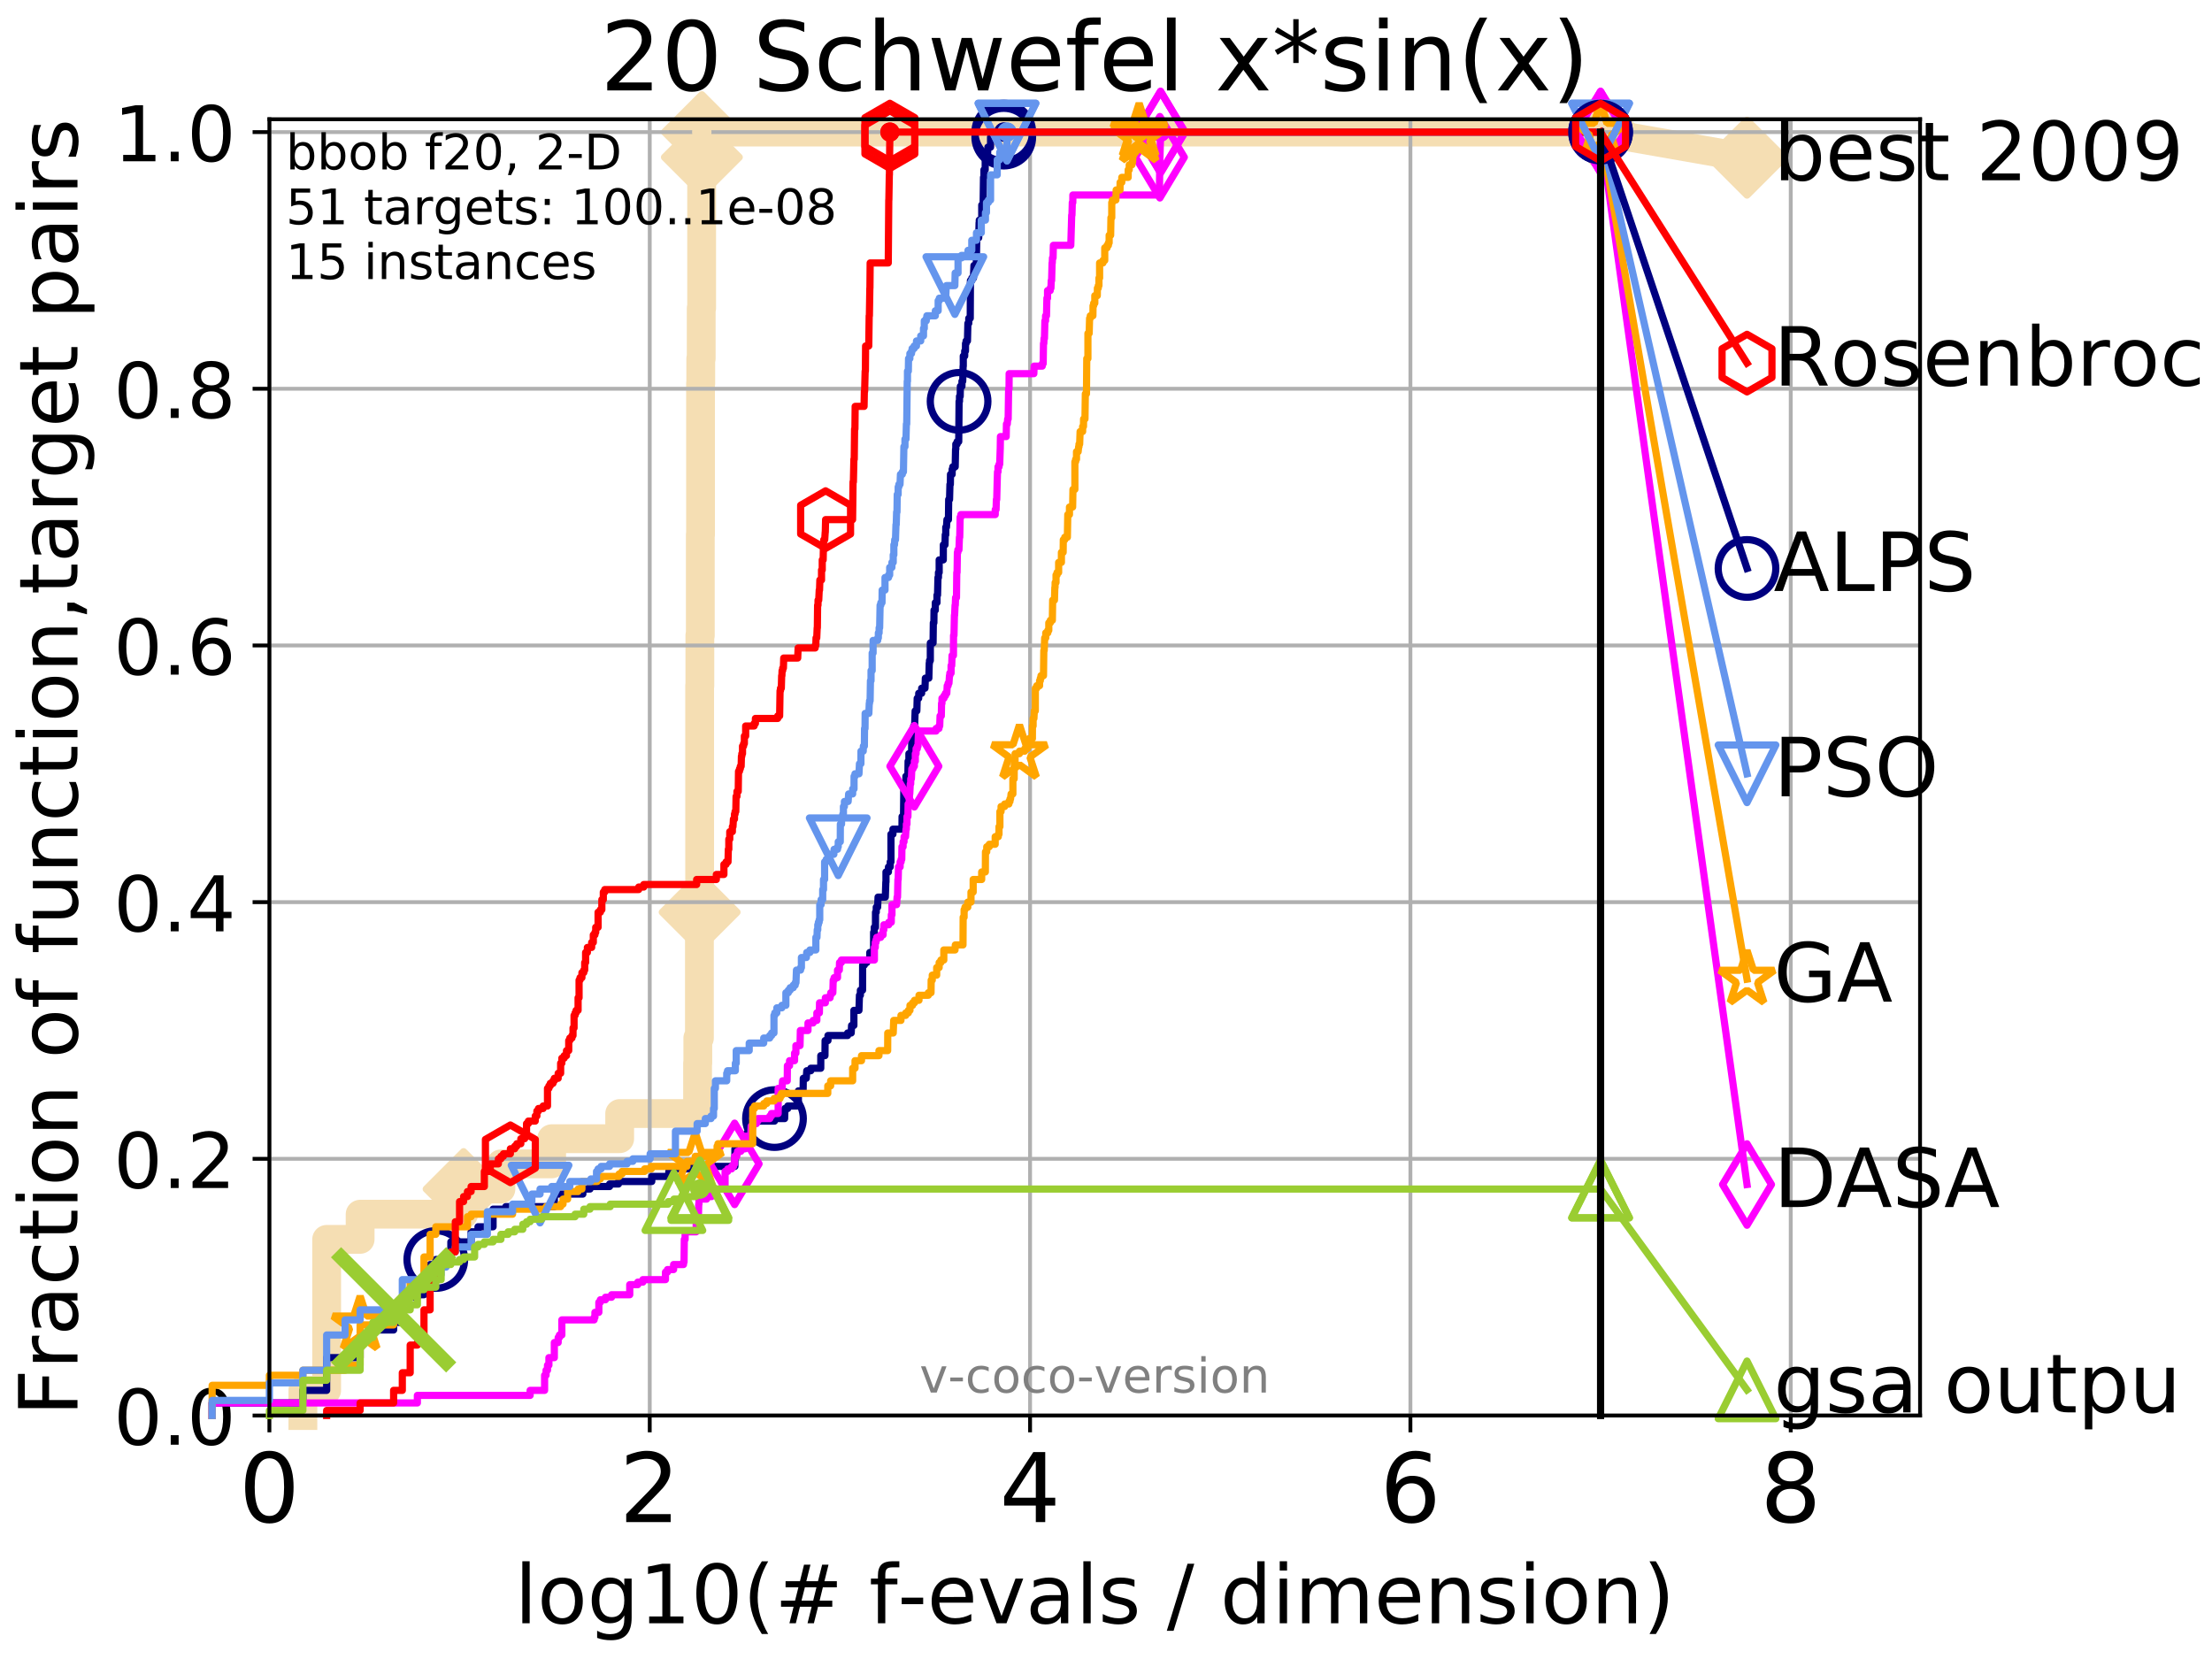 <?xml version="1.0" encoding="utf-8" standalone="no"?>
<!DOCTYPE svg PUBLIC "-//W3C//DTD SVG 1.1//EN"
  "http://www.w3.org/Graphics/SVG/1.1/DTD/svg11.dtd">
<!-- Created with matplotlib (http://matplotlib.org/) -->
<svg height="345.6pt" version="1.1" viewBox="0 0 460.8 345.6" width="460.8pt" xmlns="http://www.w3.org/2000/svg" xmlns:xlink="http://www.w3.org/1999/xlink">
 <defs>
  <style type="text/css">
*{stroke-linecap:butt;stroke-linejoin:round;}
  </style>
 </defs>
 <g id="figure_1">
  <g id="patch_1">
   <path d="M 0 345.6 
L 460.8 345.6 
L 460.8 0 
L 0 0 
z
" style="fill:#ffffff;"/>
  </g>
  <g id="axes_1">
   <g id="patch_2">
    <path d="M 56.12 294.88 
L 399.984 294.88 
L 399.984 24.84 
L 56.12 24.84 
z
" style="fill:#ffffff;"/>
   </g>
   <g id="line2d_1">
    <path d="M 63.096 294.88 
L 63.096 289.638 
L 68.046 289.638 
L 68.046 258.183 
L 75.021 258.183 
L 75.021 252.94 
L 96.575 252.94 
L 96.575 247.698 
L 104.351 247.698 
L 104.351 242.455 
L 114.922 242.455 
L 114.922 237.213 
L 129.091 237.213 
L 129.091 231.97 
L 145.32 231.97 
L 145.32 221.485 
L 145.368 221.485 
L 145.368 216.243 
L 145.701 216.243 
L 145.701 190.03 
L 145.749 190.03 
L 145.749 142.848 
L 145.795 142.848 
L 145.795 132.363 
L 145.889 132.363 
L 145.889 111.393 
L 145.936 111.393 
L 145.936 79.938 
L 145.982 79.938 
L 145.982 74.696 
L 146.074 74.696 
L 146.074 64.211 
L 146.166 64.211 
L 146.166 32.756 
L 146.212 32.756 
L 146.212 27.514 
L 333.43 27.514 
" style="fill:none;stroke:#f5deb3;stroke-linecap:square;stroke-width:6;"/>
   </g>
   <g id="line2d_2">
    <defs>
     <path d="M -0 7.778 
L 7.778 0 
L 0 -7.778 
L -7.778 -0 
z
" id="m93f3982085" style="stroke:#f5deb3;stroke-linejoin:miter;stroke-width:1.5;"/>
    </defs>
    <g>
     <use style="fill:#f5deb3;stroke:#f5deb3;stroke-linejoin:miter;stroke-width:1.5;" x="96.575" xlink:href="#m93f3982085" y="247.698"/>
     <use style="fill:#f5deb3;stroke:#f5deb3;stroke-linejoin:miter;stroke-width:1.5;" x="145.749" xlink:href="#m93f3982085" y="190.03"/>
     <use style="fill:#f5deb3;stroke:#f5deb3;stroke-linejoin:miter;stroke-width:1.5;" x="146.212" xlink:href="#m93f3982085" y="32.756"/>
     <use style="fill:#f5deb3;stroke:#f5deb3;stroke-linejoin:miter;stroke-width:1.5;" x="146.212" xlink:href="#m93f3982085" y="27.514"/>
     <use style="fill:#f5deb3;stroke:#f5deb3;stroke-linejoin:miter;stroke-width:1.5;" x="333.43" xlink:href="#m93f3982085" y="27.514"/>
    </g>
   </g>
   <g id="line2d_3">
    <path style="fill:none;stroke:#f5deb3;stroke-linecap:square;stroke-width:6;"/>
    <g/>
   </g>
   <g id="line2d_4">
    <path d="M 333.43 27.514 
L 363.934 32.861 
" style="fill:none;stroke:#f5deb3;stroke-linecap:square;stroke-width:6;"/>
    <g>
     <use style="fill:#f5deb3;stroke:#f5deb3;stroke-linejoin:miter;stroke-width:1.5;" x="333.43" xlink:href="#m93f3982085" y="27.514"/>
     <use style="fill:#f5deb3;stroke:#f5deb3;stroke-linejoin:miter;stroke-width:1.5;" x="363.934" xlink:href="#m93f3982085" y="32.861"/>
    </g>
   </g>
   <g id="matplotlib.axis_1">
    <g id="xtick_1">
     <g id="line2d_5">
      <path clip-path="url(#p10074c470d)" d="M 56.12 294.88 
L 56.12 24.84 
" style="fill:none;stroke:#b0b0b0;stroke-linecap:square;stroke-width:0.8;"/>
     </g>
     <g id="line2d_6">
      <defs>
       <path d="M 0 0 
L 0 3.5 
" id="m980db191a6" style="stroke:#000000;stroke-width:0.8;"/>
      </defs>
      <g>
       <use style="stroke:#000000;stroke-width:0.8;" x="56.12" xlink:href="#m980db191a6" y="294.88"/>
      </g>
     </g>
     <g id="text_1">
      <!-- 0 -->
      <defs>
       <path d="M 31.781 66.406 
Q 24.172 66.406 20.328 58.906 
Q 16.5 51.422 16.5 36.375 
Q 16.5 21.391 20.328 13.891 
Q 24.172 6.391 31.781 6.391 
Q 39.453 6.391 43.281 13.891 
Q 47.125 21.391 47.125 36.375 
Q 47.125 51.422 43.281 58.906 
Q 39.453 66.406 31.781 66.406 
z
M 31.781 74.219 
Q 44.047 74.219 50.516 64.516 
Q 56.984 54.828 56.984 36.375 
Q 56.984 17.969 50.516 8.266 
Q 44.047 -1.422 31.781 -1.422 
Q 19.531 -1.422 13.062 8.266 
Q 6.594 17.969 6.594 36.375 
Q 6.594 54.828 13.062 64.516 
Q 19.531 74.219 31.781 74.219 
z
" id="DejaVuSans-30"/>
      </defs>
      <g transform="translate(49.758 317.077)scale(0.2 -0.2)">
       <use xlink:href="#DejaVuSans-30"/>
      </g>
     </g>
    </g>
    <g id="xtick_2">
     <g id="line2d_7">
      <path clip-path="url(#p10074c470d)" d="M 135.351 294.88 
L 135.351 24.84 
" style="fill:none;stroke:#b0b0b0;stroke-linecap:square;stroke-width:0.8;"/>
     </g>
     <g id="line2d_8">
      <g>
       <use style="stroke:#000000;stroke-width:0.8;" x="135.351" xlink:href="#m980db191a6" y="294.88"/>
      </g>
     </g>
     <g id="text_2">
      <!-- 2 -->
      <defs>
       <path d="M 19.188 8.297 
L 53.609 8.297 
L 53.609 0 
L 7.328 0 
L 7.328 8.297 
Q 12.938 14.109 22.625 23.891 
Q 32.328 33.688 34.812 36.531 
Q 39.547 41.844 41.422 45.531 
Q 43.312 49.219 43.312 52.781 
Q 43.312 58.594 39.234 62.25 
Q 35.156 65.922 28.609 65.922 
Q 23.969 65.922 18.812 64.312 
Q 13.672 62.703 7.812 59.422 
L 7.812 69.391 
Q 13.766 71.781 18.938 73 
Q 24.125 74.219 28.422 74.219 
Q 39.75 74.219 46.484 68.547 
Q 53.219 62.891 53.219 53.422 
Q 53.219 48.922 51.531 44.891 
Q 49.859 40.875 45.406 35.406 
Q 44.188 33.984 37.641 27.219 
Q 31.109 20.453 19.188 8.297 
z
" id="DejaVuSans-32"/>
      </defs>
      <g transform="translate(128.989 317.077)scale(0.2 -0.2)">
       <use xlink:href="#DejaVuSans-32"/>
      </g>
     </g>
    </g>
    <g id="xtick_3">
     <g id="line2d_9">
      <path clip-path="url(#p10074c470d)" d="M 214.583 294.88 
L 214.583 24.84 
" style="fill:none;stroke:#b0b0b0;stroke-linecap:square;stroke-width:0.8;"/>
     </g>
     <g id="line2d_10">
      <g>
       <use style="stroke:#000000;stroke-width:0.8;" x="214.583" xlink:href="#m980db191a6" y="294.88"/>
      </g>
     </g>
     <g id="text_3">
      <!-- 4 -->
      <defs>
       <path d="M 37.797 64.312 
L 12.891 25.391 
L 37.797 25.391 
z
M 35.203 72.906 
L 47.609 72.906 
L 47.609 25.391 
L 58.016 25.391 
L 58.016 17.188 
L 47.609 17.188 
L 47.609 0 
L 37.797 0 
L 37.797 17.188 
L 4.891 17.188 
L 4.891 26.703 
z
" id="DejaVuSans-34"/>
      </defs>
      <g transform="translate(208.22 317.077)scale(0.2 -0.2)">
       <use xlink:href="#DejaVuSans-34"/>
      </g>
     </g>
    </g>
    <g id="xtick_4">
     <g id="line2d_11">
      <path clip-path="url(#p10074c470d)" d="M 293.814 294.88 
L 293.814 24.84 
" style="fill:none;stroke:#b0b0b0;stroke-linecap:square;stroke-width:0.8;"/>
     </g>
     <g id="line2d_12">
      <g>
       <use style="stroke:#000000;stroke-width:0.8;" x="293.814" xlink:href="#m980db191a6" y="294.88"/>
      </g>
     </g>
     <g id="text_4">
      <!-- 6 -->
      <defs>
       <path d="M 33.016 40.375 
Q 26.375 40.375 22.484 35.828 
Q 18.609 31.297 18.609 23.391 
Q 18.609 15.531 22.484 10.953 
Q 26.375 6.391 33.016 6.391 
Q 39.656 6.391 43.531 10.953 
Q 47.406 15.531 47.406 23.391 
Q 47.406 31.297 43.531 35.828 
Q 39.656 40.375 33.016 40.375 
z
M 52.594 71.297 
L 52.594 62.312 
Q 48.875 64.062 45.094 64.984 
Q 41.312 65.922 37.594 65.922 
Q 27.828 65.922 22.672 59.328 
Q 17.531 52.734 16.797 39.406 
Q 19.672 43.656 24.016 45.922 
Q 28.375 48.188 33.594 48.188 
Q 44.578 48.188 50.953 41.516 
Q 57.328 34.859 57.328 23.391 
Q 57.328 12.156 50.688 5.359 
Q 44.047 -1.422 33.016 -1.422 
Q 20.359 -1.422 13.672 8.266 
Q 6.984 17.969 6.984 36.375 
Q 6.984 53.656 15.188 63.938 
Q 23.391 74.219 37.203 74.219 
Q 40.922 74.219 44.703 73.484 
Q 48.484 72.75 52.594 71.297 
z
" id="DejaVuSans-36"/>
      </defs>
      <g transform="translate(287.452 317.077)scale(0.2 -0.2)">
       <use xlink:href="#DejaVuSans-36"/>
      </g>
     </g>
    </g>
    <g id="xtick_5">
     <g id="line2d_13">
      <path clip-path="url(#p10074c470d)" d="M 373.045 294.88 
L 373.045 24.84 
" style="fill:none;stroke:#b0b0b0;stroke-linecap:square;stroke-width:0.8;"/>
     </g>
     <g id="line2d_14">
      <g>
       <use style="stroke:#000000;stroke-width:0.8;" x="373.045" xlink:href="#m980db191a6" y="294.88"/>
      </g>
     </g>
     <g id="text_5">
      <!-- 8 -->
      <defs>
       <path d="M 31.781 34.625 
Q 24.75 34.625 20.719 30.859 
Q 16.703 27.094 16.703 20.516 
Q 16.703 13.922 20.719 10.156 
Q 24.75 6.391 31.781 6.391 
Q 38.812 6.391 42.859 10.172 
Q 46.922 13.969 46.922 20.516 
Q 46.922 27.094 42.891 30.859 
Q 38.875 34.625 31.781 34.625 
z
M 21.922 38.812 
Q 15.578 40.375 12.031 44.719 
Q 8.5 49.078 8.5 55.328 
Q 8.5 64.062 14.719 69.141 
Q 20.953 74.219 31.781 74.219 
Q 42.672 74.219 48.875 69.141 
Q 55.078 64.062 55.078 55.328 
Q 55.078 49.078 51.531 44.719 
Q 48 40.375 41.703 38.812 
Q 48.828 37.156 52.797 32.312 
Q 56.781 27.484 56.781 20.516 
Q 56.781 9.906 50.312 4.234 
Q 43.844 -1.422 31.781 -1.422 
Q 19.734 -1.422 13.25 4.234 
Q 6.781 9.906 6.781 20.516 
Q 6.781 27.484 10.781 32.312 
Q 14.797 37.156 21.922 38.812 
z
M 18.312 54.391 
Q 18.312 48.734 21.844 45.562 
Q 25.391 42.391 31.781 42.391 
Q 38.141 42.391 41.719 45.562 
Q 45.312 48.734 45.312 54.391 
Q 45.312 60.062 41.719 63.234 
Q 38.141 66.406 31.781 66.406 
Q 25.391 66.406 21.844 63.234 
Q 18.312 60.062 18.312 54.391 
z
" id="DejaVuSans-38"/>
      </defs>
      <g transform="translate(366.683 317.077)scale(0.2 -0.2)">
       <use xlink:href="#DejaVuSans-38"/>
      </g>
     </g>
    </g>
    <g id="text_6">
     <!-- log10(# f-evals / dimension) -->
     <defs>
      <path d="M 9.422 75.984 
L 18.406 75.984 
L 18.406 0 
L 9.422 0 
z
" id="DejaVuSans-6c"/>
      <path d="M 30.609 48.391 
Q 23.391 48.391 19.188 42.75 
Q 14.984 37.109 14.984 27.297 
Q 14.984 17.484 19.156 11.844 
Q 23.344 6.203 30.609 6.203 
Q 37.797 6.203 41.984 11.859 
Q 46.188 17.531 46.188 27.297 
Q 46.188 37.016 41.984 42.703 
Q 37.797 48.391 30.609 48.391 
z
M 30.609 56 
Q 42.328 56 49.016 48.375 
Q 55.719 40.766 55.719 27.297 
Q 55.719 13.875 49.016 6.219 
Q 42.328 -1.422 30.609 -1.422 
Q 18.844 -1.422 12.172 6.219 
Q 5.516 13.875 5.516 27.297 
Q 5.516 40.766 12.172 48.375 
Q 18.844 56 30.609 56 
z
" id="DejaVuSans-6f"/>
      <path d="M 45.406 27.984 
Q 45.406 37.75 41.375 43.109 
Q 37.359 48.484 30.078 48.484 
Q 22.859 48.484 18.828 43.109 
Q 14.797 37.75 14.797 27.984 
Q 14.797 18.266 18.828 12.891 
Q 22.859 7.516 30.078 7.516 
Q 37.359 7.516 41.375 12.891 
Q 45.406 18.266 45.406 27.984 
z
M 54.391 6.781 
Q 54.391 -7.172 48.188 -13.984 
Q 42 -20.797 29.203 -20.797 
Q 24.469 -20.797 20.266 -20.094 
Q 16.062 -19.391 12.109 -17.922 
L 12.109 -9.188 
Q 16.062 -11.328 19.922 -12.344 
Q 23.781 -13.375 27.781 -13.375 
Q 36.625 -13.375 41.016 -8.766 
Q 45.406 -4.156 45.406 5.172 
L 45.406 9.625 
Q 42.625 4.781 38.281 2.391 
Q 33.938 0 27.875 0 
Q 17.828 0 11.672 7.656 
Q 5.516 15.328 5.516 27.984 
Q 5.516 40.672 11.672 48.328 
Q 17.828 56 27.875 56 
Q 33.938 56 38.281 53.609 
Q 42.625 51.219 45.406 46.391 
L 45.406 54.688 
L 54.391 54.688 
z
" id="DejaVuSans-67"/>
      <path d="M 12.406 8.297 
L 28.516 8.297 
L 28.516 63.922 
L 10.984 60.406 
L 10.984 69.391 
L 28.422 72.906 
L 38.281 72.906 
L 38.281 8.297 
L 54.391 8.297 
L 54.391 0 
L 12.406 0 
z
" id="DejaVuSans-31"/>
      <path d="M 31 75.875 
Q 24.469 64.656 21.281 53.656 
Q 18.109 42.672 18.109 31.391 
Q 18.109 20.125 21.312 9.062 
Q 24.516 -2 31 -13.188 
L 23.188 -13.188 
Q 15.875 -1.703 12.234 9.375 
Q 8.594 20.453 8.594 31.391 
Q 8.594 42.281 12.203 53.312 
Q 15.828 64.359 23.188 75.875 
z
" id="DejaVuSans-28"/>
      <path d="M 51.125 44 
L 36.922 44 
L 32.812 27.688 
L 47.125 27.688 
z
M 43.797 71.781 
L 38.719 51.516 
L 52.984 51.516 
L 58.109 71.781 
L 65.922 71.781 
L 60.891 51.516 
L 76.125 51.516 
L 76.125 44 
L 58.984 44 
L 54.984 27.688 
L 70.516 27.688 
L 70.516 20.219 
L 53.078 20.219 
L 48 0 
L 40.188 0 
L 45.219 20.219 
L 30.906 20.219 
L 25.875 0 
L 18.016 0 
L 23.094 20.219 
L 7.719 20.219 
L 7.719 27.688 
L 24.906 27.688 
L 29 44 
L 13.281 44 
L 13.281 51.516 
L 30.906 51.516 
L 35.891 71.781 
z
" id="DejaVuSans-23"/>
      <path id="DejaVuSans-20"/>
      <path d="M 37.109 75.984 
L 37.109 68.5 
L 28.516 68.5 
Q 23.688 68.5 21.797 66.547 
Q 19.922 64.594 19.922 59.516 
L 19.922 54.688 
L 34.719 54.688 
L 34.719 47.703 
L 19.922 47.703 
L 19.922 0 
L 10.891 0 
L 10.891 47.703 
L 2.297 47.703 
L 2.297 54.688 
L 10.891 54.688 
L 10.891 58.5 
Q 10.891 67.625 15.141 71.797 
Q 19.391 75.984 28.609 75.984 
z
" id="DejaVuSans-66"/>
      <path d="M 4.891 31.391 
L 31.203 31.391 
L 31.203 23.391 
L 4.891 23.391 
z
" id="DejaVuSans-2d"/>
      <path d="M 56.203 29.594 
L 56.203 25.203 
L 14.891 25.203 
Q 15.484 15.922 20.484 11.062 
Q 25.484 6.203 34.422 6.203 
Q 39.594 6.203 44.453 7.469 
Q 49.312 8.734 54.109 11.281 
L 54.109 2.781 
Q 49.266 0.734 44.188 -0.344 
Q 39.109 -1.422 33.891 -1.422 
Q 20.797 -1.422 13.156 6.188 
Q 5.516 13.812 5.516 26.812 
Q 5.516 40.234 12.766 48.109 
Q 20.016 56 32.328 56 
Q 43.359 56 49.781 48.891 
Q 56.203 41.797 56.203 29.594 
z
M 47.219 32.234 
Q 47.125 39.594 43.094 43.984 
Q 39.062 48.391 32.422 48.391 
Q 24.906 48.391 20.391 44.141 
Q 15.875 39.891 15.188 32.172 
z
" id="DejaVuSans-65"/>
      <path d="M 2.984 54.688 
L 12.5 54.688 
L 29.594 8.797 
L 46.688 54.688 
L 56.203 54.688 
L 35.688 0 
L 23.484 0 
z
" id="DejaVuSans-76"/>
      <path d="M 34.281 27.484 
Q 23.391 27.484 19.188 25 
Q 14.984 22.516 14.984 16.5 
Q 14.984 11.719 18.141 8.906 
Q 21.297 6.109 26.703 6.109 
Q 34.188 6.109 38.703 11.406 
Q 43.219 16.703 43.219 25.484 
L 43.219 27.484 
z
M 52.203 31.203 
L 52.203 0 
L 43.219 0 
L 43.219 8.297 
Q 40.141 3.328 35.547 0.953 
Q 30.953 -1.422 24.312 -1.422 
Q 15.922 -1.422 10.953 3.297 
Q 6 8.016 6 15.922 
Q 6 25.141 12.172 29.828 
Q 18.359 34.516 30.609 34.516 
L 43.219 34.516 
L 43.219 35.406 
Q 43.219 41.609 39.141 45 
Q 35.062 48.391 27.688 48.391 
Q 23 48.391 18.547 47.266 
Q 14.109 46.141 10.016 43.891 
L 10.016 52.203 
Q 14.938 54.109 19.578 55.047 
Q 24.219 56 28.609 56 
Q 40.484 56 46.344 49.844 
Q 52.203 43.703 52.203 31.203 
z
" id="DejaVuSans-61"/>
      <path d="M 44.281 53.078 
L 44.281 44.578 
Q 40.484 46.531 36.375 47.5 
Q 32.281 48.484 27.875 48.484 
Q 21.188 48.484 17.844 46.438 
Q 14.5 44.391 14.5 40.281 
Q 14.5 37.156 16.891 35.375 
Q 19.281 33.594 26.516 31.984 
L 29.594 31.297 
Q 39.156 29.25 43.188 25.516 
Q 47.219 21.781 47.219 15.094 
Q 47.219 7.469 41.188 3.016 
Q 35.156 -1.422 24.609 -1.422 
Q 20.219 -1.422 15.453 -0.562 
Q 10.688 0.297 5.422 2 
L 5.422 11.281 
Q 10.406 8.688 15.234 7.391 
Q 20.062 6.109 24.812 6.109 
Q 31.156 6.109 34.562 8.281 
Q 37.984 10.453 37.984 14.406 
Q 37.984 18.062 35.516 20.016 
Q 33.062 21.969 24.703 23.781 
L 21.578 24.516 
Q 13.234 26.266 9.516 29.906 
Q 5.812 33.547 5.812 39.891 
Q 5.812 47.609 11.281 51.797 
Q 16.75 56 26.812 56 
Q 31.781 56 36.172 55.266 
Q 40.578 54.547 44.281 53.078 
z
" id="DejaVuSans-73"/>
      <path d="M 25.391 72.906 
L 33.688 72.906 
L 8.297 -9.281 
L 0 -9.281 
z
" id="DejaVuSans-2f"/>
      <path d="M 45.406 46.391 
L 45.406 75.984 
L 54.391 75.984 
L 54.391 0 
L 45.406 0 
L 45.406 8.203 
Q 42.578 3.328 38.25 0.953 
Q 33.938 -1.422 27.875 -1.422 
Q 17.969 -1.422 11.734 6.484 
Q 5.516 14.406 5.516 27.297 
Q 5.516 40.188 11.734 48.094 
Q 17.969 56 27.875 56 
Q 33.938 56 38.25 53.625 
Q 42.578 51.266 45.406 46.391 
z
M 14.797 27.297 
Q 14.797 17.391 18.875 11.75 
Q 22.953 6.109 30.078 6.109 
Q 37.203 6.109 41.297 11.75 
Q 45.406 17.391 45.406 27.297 
Q 45.406 37.203 41.297 42.844 
Q 37.203 48.484 30.078 48.484 
Q 22.953 48.484 18.875 42.844 
Q 14.797 37.203 14.797 27.297 
z
" id="DejaVuSans-64"/>
      <path d="M 9.422 54.688 
L 18.406 54.688 
L 18.406 0 
L 9.422 0 
z
M 9.422 75.984 
L 18.406 75.984 
L 18.406 64.594 
L 9.422 64.594 
z
" id="DejaVuSans-69"/>
      <path d="M 52 44.188 
Q 55.375 50.25 60.062 53.125 
Q 64.75 56 71.094 56 
Q 79.641 56 84.281 50.016 
Q 88.922 44.047 88.922 33.016 
L 88.922 0 
L 79.891 0 
L 79.891 32.719 
Q 79.891 40.578 77.094 44.375 
Q 74.312 48.188 68.609 48.188 
Q 61.625 48.188 57.562 43.547 
Q 53.516 38.922 53.516 30.906 
L 53.516 0 
L 44.484 0 
L 44.484 32.719 
Q 44.484 40.625 41.703 44.406 
Q 38.922 48.188 33.109 48.188 
Q 26.219 48.188 22.156 43.531 
Q 18.109 38.875 18.109 30.906 
L 18.109 0 
L 9.078 0 
L 9.078 54.688 
L 18.109 54.688 
L 18.109 46.188 
Q 21.188 51.219 25.484 53.609 
Q 29.781 56 35.688 56 
Q 41.656 56 45.828 52.969 
Q 50 49.953 52 44.188 
z
" id="DejaVuSans-6d"/>
      <path d="M 54.891 33.016 
L 54.891 0 
L 45.906 0 
L 45.906 32.719 
Q 45.906 40.484 42.875 44.328 
Q 39.844 48.188 33.797 48.188 
Q 26.516 48.188 22.312 43.547 
Q 18.109 38.922 18.109 30.906 
L 18.109 0 
L 9.078 0 
L 9.078 54.688 
L 18.109 54.688 
L 18.109 46.188 
Q 21.344 51.125 25.703 53.562 
Q 30.078 56 35.797 56 
Q 45.219 56 50.047 50.172 
Q 54.891 44.344 54.891 33.016 
z
" id="DejaVuSans-6e"/>
      <path d="M 8.016 75.875 
L 15.828 75.875 
Q 23.141 64.359 26.781 53.312 
Q 30.422 42.281 30.422 31.391 
Q 30.422 20.453 26.781 9.375 
Q 23.141 -1.703 15.828 -13.188 
L 8.016 -13.188 
Q 14.5 -2 17.703 9.062 
Q 20.906 20.125 20.906 31.391 
Q 20.906 42.672 17.703 53.656 
Q 14.5 64.656 8.016 75.875 
z
" id="DejaVuSans-29"/>
     </defs>
     <g transform="translate(107.211 338.154)scale(0.17 -0.17)">
      <use xlink:href="#DejaVuSans-6c"/>
      <use x="27.783" xlink:href="#DejaVuSans-6f"/>
      <use x="88.965" xlink:href="#DejaVuSans-67"/>
      <use x="152.441" xlink:href="#DejaVuSans-31"/>
      <use x="216.064" xlink:href="#DejaVuSans-30"/>
      <use x="279.688" xlink:href="#DejaVuSans-28"/>
      <use x="318.701" xlink:href="#DejaVuSans-23"/>
      <use x="402.49" xlink:href="#DejaVuSans-20"/>
      <use x="434.277" xlink:href="#DejaVuSans-66"/>
      <use x="469.404" xlink:href="#DejaVuSans-2d"/>
      <use x="505.488" xlink:href="#DejaVuSans-65"/>
      <use x="567.012" xlink:href="#DejaVuSans-76"/>
      <use x="626.191" xlink:href="#DejaVuSans-61"/>
      <use x="687.471" xlink:href="#DejaVuSans-6c"/>
      <use x="715.254" xlink:href="#DejaVuSans-73"/>
      <use x="767.354" xlink:href="#DejaVuSans-20"/>
      <use x="799.141" xlink:href="#DejaVuSans-2f"/>
      <use x="832.832" xlink:href="#DejaVuSans-20"/>
      <use x="864.619" xlink:href="#DejaVuSans-64"/>
      <use x="928.096" xlink:href="#DejaVuSans-69"/>
      <use x="955.879" xlink:href="#DejaVuSans-6d"/>
      <use x="1053.291" xlink:href="#DejaVuSans-65"/>
      <use x="1114.814" xlink:href="#DejaVuSans-6e"/>
      <use x="1178.193" xlink:href="#DejaVuSans-73"/>
      <use x="1230.293" xlink:href="#DejaVuSans-69"/>
      <use x="1258.076" xlink:href="#DejaVuSans-6f"/>
      <use x="1319.258" xlink:href="#DejaVuSans-6e"/>
      <use x="1382.637" xlink:href="#DejaVuSans-29"/>
     </g>
    </g>
   </g>
   <g id="matplotlib.axis_2">
    <g id="ytick_1">
     <g id="line2d_15">
      <path clip-path="url(#p10074c470d)" d="M 56.12 294.88 
L 399.984 294.88 
" style="fill:none;stroke:#b0b0b0;stroke-linecap:square;stroke-width:0.8;"/>
     </g>
     <g id="line2d_16">
      <defs>
       <path d="M 0 0 
L -3.5 0 
" id="m5a94210a8a" style="stroke:#000000;stroke-width:0.8;"/>
      </defs>
      <g>
       <use style="stroke:#000000;stroke-width:0.8;" x="56.12" xlink:href="#m5a94210a8a" y="294.88"/>
      </g>
     </g>
     <g id="text_7">
      <!-- 0.0 -->
      <defs>
       <path d="M 10.688 12.406 
L 21 12.406 
L 21 0 
L 10.688 0 
z
" id="DejaVuSans-2e"/>
      </defs>
      <g transform="translate(23.675 300.959)scale(0.16 -0.16)">
       <use xlink:href="#DejaVuSans-30"/>
       <use x="63.623" xlink:href="#DejaVuSans-2e"/>
       <use x="95.41" xlink:href="#DejaVuSans-30"/>
      </g>
     </g>
    </g>
    <g id="ytick_2">
     <g id="line2d_17">
      <path clip-path="url(#p10074c470d)" d="M 56.12 241.407 
L 399.984 241.407 
" style="fill:none;stroke:#b0b0b0;stroke-linecap:square;stroke-width:0.8;"/>
     </g>
     <g id="line2d_18">
      <g>
       <use style="stroke:#000000;stroke-width:0.8;" x="56.12" xlink:href="#m5a94210a8a" y="241.407"/>
      </g>
     </g>
     <g id="text_8">
      <!-- 0.2 -->
      <g transform="translate(23.675 247.485)scale(0.16 -0.16)">
       <use xlink:href="#DejaVuSans-30"/>
       <use x="63.623" xlink:href="#DejaVuSans-2e"/>
       <use x="95.41" xlink:href="#DejaVuSans-32"/>
      </g>
     </g>
    </g>
    <g id="ytick_3">
     <g id="line2d_19">
      <path clip-path="url(#p10074c470d)" d="M 56.12 187.933 
L 399.984 187.933 
" style="fill:none;stroke:#b0b0b0;stroke-linecap:square;stroke-width:0.8;"/>
     </g>
     <g id="line2d_20">
      <g>
       <use style="stroke:#000000;stroke-width:0.8;" x="56.12" xlink:href="#m5a94210a8a" y="187.933"/>
      </g>
     </g>
     <g id="text_9">
      <!-- 0.4 -->
      <g transform="translate(23.675 194.012)scale(0.16 -0.16)">
       <use xlink:href="#DejaVuSans-30"/>
       <use x="63.623" xlink:href="#DejaVuSans-2e"/>
       <use x="95.41" xlink:href="#DejaVuSans-34"/>
      </g>
     </g>
    </g>
    <g id="ytick_4">
     <g id="line2d_21">
      <path clip-path="url(#p10074c470d)" d="M 56.12 134.46 
L 399.984 134.46 
" style="fill:none;stroke:#b0b0b0;stroke-linecap:square;stroke-width:0.8;"/>
     </g>
     <g id="line2d_22">
      <g>
       <use style="stroke:#000000;stroke-width:0.8;" x="56.12" xlink:href="#m5a94210a8a" y="134.46"/>
      </g>
     </g>
     <g id="text_10">
      <!-- 0.6 -->
      <g transform="translate(23.675 140.539)scale(0.16 -0.16)">
       <use xlink:href="#DejaVuSans-30"/>
       <use x="63.623" xlink:href="#DejaVuSans-2e"/>
       <use x="95.41" xlink:href="#DejaVuSans-36"/>
      </g>
     </g>
    </g>
    <g id="ytick_5">
     <g id="line2d_23">
      <path clip-path="url(#p10074c470d)" d="M 56.12 80.987 
L 399.984 80.987 
" style="fill:none;stroke:#b0b0b0;stroke-linecap:square;stroke-width:0.8;"/>
     </g>
     <g id="line2d_24">
      <g>
       <use style="stroke:#000000;stroke-width:0.8;" x="56.12" xlink:href="#m5a94210a8a" y="80.987"/>
      </g>
     </g>
     <g id="text_11">
      <!-- 0.8 -->
      <g transform="translate(23.675 87.066)scale(0.16 -0.16)">
       <use xlink:href="#DejaVuSans-30"/>
       <use x="63.623" xlink:href="#DejaVuSans-2e"/>
       <use x="95.41" xlink:href="#DejaVuSans-38"/>
      </g>
     </g>
    </g>
    <g id="ytick_6">
     <g id="line2d_25">
      <path clip-path="url(#p10074c470d)" d="M 56.12 27.514 
L 399.984 27.514 
" style="fill:none;stroke:#b0b0b0;stroke-linecap:square;stroke-width:0.8;"/>
     </g>
     <g id="line2d_26">
      <g>
       <use style="stroke:#000000;stroke-width:0.8;" x="56.12" xlink:href="#m5a94210a8a" y="27.514"/>
      </g>
     </g>
     <g id="text_12">
      <!-- 1.0 -->
      <g transform="translate(23.675 33.592)scale(0.16 -0.16)">
       <use xlink:href="#DejaVuSans-31"/>
       <use x="63.623" xlink:href="#DejaVuSans-2e"/>
       <use x="95.41" xlink:href="#DejaVuSans-30"/>
      </g>
     </g>
    </g>
    <g id="text_13">
     <!-- Fraction of function,target pairs -->
     <defs>
      <path d="M 9.812 72.906 
L 51.703 72.906 
L 51.703 64.594 
L 19.672 64.594 
L 19.672 43.109 
L 48.578 43.109 
L 48.578 34.812 
L 19.672 34.812 
L 19.672 0 
L 9.812 0 
z
" id="DejaVuSans-46"/>
      <path d="M 41.109 46.297 
Q 39.594 47.172 37.812 47.578 
Q 36.031 48 33.891 48 
Q 26.266 48 22.188 43.047 
Q 18.109 38.094 18.109 28.812 
L 18.109 0 
L 9.078 0 
L 9.078 54.688 
L 18.109 54.688 
L 18.109 46.188 
Q 20.953 51.172 25.484 53.578 
Q 30.031 56 36.531 56 
Q 37.453 56 38.578 55.875 
Q 39.703 55.766 41.062 55.516 
z
" id="DejaVuSans-72"/>
      <path d="M 48.781 52.594 
L 48.781 44.188 
Q 44.969 46.297 41.141 47.344 
Q 37.312 48.391 33.406 48.391 
Q 24.656 48.391 19.812 42.844 
Q 14.984 37.312 14.984 27.297 
Q 14.984 17.281 19.812 11.734 
Q 24.656 6.203 33.406 6.203 
Q 37.312 6.203 41.141 7.25 
Q 44.969 8.297 48.781 10.406 
L 48.781 2.094 
Q 45.016 0.344 40.984 -0.531 
Q 36.969 -1.422 32.422 -1.422 
Q 20.062 -1.422 12.781 6.344 
Q 5.516 14.109 5.516 27.297 
Q 5.516 40.672 12.859 48.328 
Q 20.219 56 33.016 56 
Q 37.156 56 41.109 55.141 
Q 45.062 54.297 48.781 52.594 
z
" id="DejaVuSans-63"/>
      <path d="M 18.312 70.219 
L 18.312 54.688 
L 36.812 54.688 
L 36.812 47.703 
L 18.312 47.703 
L 18.312 18.016 
Q 18.312 11.328 20.141 9.422 
Q 21.969 7.516 27.594 7.516 
L 36.812 7.516 
L 36.812 0 
L 27.594 0 
Q 17.188 0 13.234 3.875 
Q 9.281 7.766 9.281 18.016 
L 9.281 47.703 
L 2.688 47.703 
L 2.688 54.688 
L 9.281 54.688 
L 9.281 70.219 
z
" id="DejaVuSans-74"/>
      <path d="M 8.5 21.578 
L 8.5 54.688 
L 17.484 54.688 
L 17.484 21.922 
Q 17.484 14.156 20.5 10.266 
Q 23.531 6.391 29.594 6.391 
Q 36.859 6.391 41.078 11.031 
Q 45.312 15.672 45.312 23.688 
L 45.312 54.688 
L 54.297 54.688 
L 54.297 0 
L 45.312 0 
L 45.312 8.406 
Q 42.047 3.422 37.719 1 
Q 33.406 -1.422 27.688 -1.422 
Q 18.266 -1.422 13.375 4.438 
Q 8.5 10.297 8.5 21.578 
z
M 31.109 56 
z
" id="DejaVuSans-75"/>
      <path d="M 11.719 12.406 
L 22.016 12.406 
L 22.016 4 
L 14.016 -11.625 
L 7.719 -11.625 
L 11.719 4 
z
" id="DejaVuSans-2c"/>
      <path d="M 18.109 8.203 
L 18.109 -20.797 
L 9.078 -20.797 
L 9.078 54.688 
L 18.109 54.688 
L 18.109 46.391 
Q 20.953 51.266 25.266 53.625 
Q 29.594 56 35.594 56 
Q 45.562 56 51.781 48.094 
Q 58.016 40.188 58.016 27.297 
Q 58.016 14.406 51.781 6.484 
Q 45.562 -1.422 35.594 -1.422 
Q 29.594 -1.422 25.266 0.953 
Q 20.953 3.328 18.109 8.203 
z
M 48.688 27.297 
Q 48.688 37.203 44.609 42.844 
Q 40.531 48.484 33.406 48.484 
Q 26.266 48.484 22.188 42.844 
Q 18.109 37.203 18.109 27.297 
Q 18.109 17.391 22.188 11.75 
Q 26.266 6.109 33.406 6.109 
Q 40.531 6.109 44.609 11.75 
Q 48.688 17.391 48.688 27.297 
z
" id="DejaVuSans-70"/>
     </defs>
     <g transform="translate(16.14 294.999)rotate(-90)scale(0.17 -0.17)">
      <use xlink:href="#DejaVuSans-46"/>
      <use x="57.41" xlink:href="#DejaVuSans-72"/>
      <use x="98.523" xlink:href="#DejaVuSans-61"/>
      <use x="159.803" xlink:href="#DejaVuSans-63"/>
      <use x="214.783" xlink:href="#DejaVuSans-74"/>
      <use x="253.992" xlink:href="#DejaVuSans-69"/>
      <use x="281.775" xlink:href="#DejaVuSans-6f"/>
      <use x="342.957" xlink:href="#DejaVuSans-6e"/>
      <use x="406.336" xlink:href="#DejaVuSans-20"/>
      <use x="438.123" xlink:href="#DejaVuSans-6f"/>
      <use x="499.305" xlink:href="#DejaVuSans-66"/>
      <use x="534.51" xlink:href="#DejaVuSans-20"/>
      <use x="566.297" xlink:href="#DejaVuSans-66"/>
      <use x="601.502" xlink:href="#DejaVuSans-75"/>
      <use x="664.881" xlink:href="#DejaVuSans-6e"/>
      <use x="728.26" xlink:href="#DejaVuSans-63"/>
      <use x="783.24" xlink:href="#DejaVuSans-74"/>
      <use x="822.449" xlink:href="#DejaVuSans-69"/>
      <use x="850.232" xlink:href="#DejaVuSans-6f"/>
      <use x="911.414" xlink:href="#DejaVuSans-6e"/>
      <use x="974.793" xlink:href="#DejaVuSans-2c"/>
      <use x="1006.58" xlink:href="#DejaVuSans-74"/>
      <use x="1045.789" xlink:href="#DejaVuSans-61"/>
      <use x="1107.068" xlink:href="#DejaVuSans-72"/>
      <use x="1148.166" xlink:href="#DejaVuSans-67"/>
      <use x="1211.643" xlink:href="#DejaVuSans-65"/>
      <use x="1273.166" xlink:href="#DejaVuSans-74"/>
      <use x="1312.375" xlink:href="#DejaVuSans-20"/>
      <use x="1344.162" xlink:href="#DejaVuSans-70"/>
      <use x="1407.639" xlink:href="#DejaVuSans-61"/>
      <use x="1468.918" xlink:href="#DejaVuSans-69"/>
      <use x="1496.701" xlink:href="#DejaVuSans-72"/>
      <use x="1537.814" xlink:href="#DejaVuSans-73"/>
     </g>
    </g>
   </g>
   <g id="line2d_27">
    <defs>
     <path d="M 0 1.5 
C 0.398 1.5 0.779 1.342 1.061 1.061 
C 1.342 0.779 1.5 0.398 1.5 0 
C 1.5 -0.398 1.342 -0.779 1.061 -1.061 
C 0.779 -1.342 0.398 -1.5 0 -1.5 
C -0.398 -1.5 -0.779 -1.342 -1.061 -1.061 
C -1.342 -0.779 -1.5 -0.398 -1.5 0 
C -1.5 0.398 -1.342 0.779 -1.061 1.061 
C -0.779 1.342 -0.398 1.5 0 1.5 
z
" id="m055346fb41" style="stroke:#f5deb3;"/>
    </defs>
    <g>
     <use style="fill:#f5deb3;stroke:#f5deb3;" x="146.212" xlink:href="#m055346fb41" y="27.514"/>
     <use style="fill:#f5deb3;stroke:#f5deb3;" x="146.212" xlink:href="#m055346fb41" y="27.514"/>
    </g>
   </g>
   <g id="line2d_28">
    <defs>
     <path d="M 0 1.5 
C 0.398 1.5 0.779 1.342 1.061 1.061 
C 1.342 0.779 1.5 0.398 1.5 0 
C 1.5 -0.398 1.342 -0.779 1.061 -1.061 
C 0.779 -1.342 0.398 -1.5 0 -1.5 
C -0.398 -1.5 -0.779 -1.342 -1.061 -1.061 
C -1.342 -0.779 -1.5 -0.398 -1.5 0 
C -1.5 0.398 -1.342 0.779 -1.061 1.061 
C -0.779 1.342 -0.398 1.5 0 1.5 
z
" id="m575edbede6" style="stroke:#000080;"/>
    </defs>
    <g>
     <use style="fill:#000080;stroke:#000080;" x="209.101" xlink:href="#m575edbede6" y="27.514"/>
     <use style="fill:#000080;stroke:#000080;" x="209.101" xlink:href="#m575edbede6" y="27.514"/>
    </g>
   </g>
   <g id="line2d_29">
    <path d="M 44.194 294.88 
L 44.194 292.259 
L 63.096 292.259 
L 63.096 289.638 
L 68.046 289.638 
L 68.046 282.822 
L 75.021 282.822 
L 75.021 278.628 
L 77.674 278.628 
L 77.674 277.056 
L 81.997 277.056 
L 81.997 275.483 
L 83.81 275.483 
L 83.81 270.24 
L 86.947 270.24 
L 86.947 269.716 
L 88.324 269.716 
L 88.324 268.668 
L 89.599 268.668 
L 89.599 263.425 
L 90.786 263.425 
L 90.786 262.377 
L 93.923 262.377 
L 93.923 258.707 
L 98.14 258.707 
L 98.14 256.61 
L 99.575 256.61 
L 99.575 255.561 
L 102.712 255.561 
L 102.712 251.892 
L 105.364 251.892 
L 105.364 251.367 
L 115.477 251.367 
L 115.477 248.746 
L 121.421 248.746 
L 121.421 247.698 
L 122.902 247.698 
L 122.902 247.173 
L 126.987 247.173 
L 126.987 246.649 
L 128.842 246.649 
L 128.842 246.125 
L 135.776 246.125 
L 135.776 245.076 
L 139.328 245.076 
L 139.328 244.028 
L 140.322 244.028 
L 140.322 243.504 
L 143.915 243.504 
L 143.915 242.979 
L 153.096 242.979 
L 153.096 239.31 
L 154.845 239.31 
L 154.845 238.785 
L 155.147 238.785 
L 155.147 238.261 
L 155.47 238.261 
L 155.47 236.164 
L 156.074 236.164 
L 156.074 235.116 
L 156.707 235.116 
L 156.707 233.543 
L 161.343 233.543 
L 161.343 233.019 
L 163.45 233.019 
L 163.517 230.922 
L 164.109 230.922 
L 164.109 230.398 
L 166.063 230.398 
L 166.063 229.873 
L 166.321 229.873 
L 166.321 227.252 
L 167.302 227.252 
L 167.342 224.631 
L 167.961 224.631 
L 168.064 223.058 
L 168.904 223.058 
L 168.904 222.534 
L 170.977 222.534 
L 170.987 219.913 
L 171.854 219.913 
L 171.885 216.767 
L 172.482 216.767 
L 172.482 215.719 
L 176.568 215.719 
L 176.568 215.194 
L 177.319 215.194 
L 177.401 213.622 
L 177.88 213.622 
L 177.88 210.476 
L 178.936 210.476 
L 179.039 207.331 
L 179.234 207.331 
L 179.234 206.282 
L 179.685 206.282 
L 179.704 201.04 
L 180.066 201.04 
L 180.066 200.515 
L 180.564 200.515 
L 180.564 199.991 
L 181.193 199.991 
L 181.193 198.418 
L 181.989 198.418 
L 181.989 194.224 
L 182.126 194.224 
L 182.126 193.176 
L 182.379 193.176 
L 182.385 190.03 
L 182.54 190.03 
L 182.54 188.982 
L 182.826 188.982 
L 182.918 186.885 
L 184.427 186.885 
L 184.536 183.739 
L 184.566 183.739 
L 184.566 181.642 
L 185.075 181.642 
L 185.089 180.594 
L 185.449 180.594 
L 185.449 179.546 
L 185.602 179.546 
L 185.602 173.779 
L 186.015 173.779 
L 186.015 172.73 
L 187.895 172.73 
L 187.919 170.109 
L 188.217 170.109 
L 188.276 164.867 
L 188.367 164.867 
L 188.438 163.294 
L 188.715 163.294 
L 188.715 161.721 
L 189.128 161.721 
L 189.173 158.576 
L 189.342 158.576 
L 189.342 157.003 
L 189.896 157.003 
L 189.932 154.382 
L 190.345 154.382 
L 190.345 151.236 
L 190.531 151.236 
L 190.642 148.091 
L 190.995 148.091 
L 191.069 145.469 
L 191.377 145.469 
L 191.387 144.421 
L 191.998 144.421 
L 191.998 143.372 
L 192.691 143.372 
L 192.767 141.275 
L 193.495 141.275 
L 193.579 138.13 
L 193.629 138.13 
L 193.629 137.606 
L 193.802 137.606 
L 193.808 133.936 
L 194.377 133.936 
L 194.43 129.742 
L 194.543 129.742 
L 194.574 127.121 
L 194.838 127.121 
L 194.838 125.548 
L 195.187 125.548 
L 195.187 123.975 
L 195.306 123.975 
L 195.396 120.306 
L 195.498 120.306 
L 195.498 119.257 
L 195.648 119.257 
L 195.648 116.636 
L 196.503 116.636 
L 196.518 113.49 
L 196.864 113.49 
L 196.912 111.393 
L 197.02 111.393 
L 197.02 109.821 
L 197.165 109.821 
L 197.266 108.248 
L 197.576 108.248 
L 197.629 104.054 
L 197.808 104.054 
L 197.89 100.908 
L 197.976 100.908 
L 198.006 98.811 
L 198.349 98.811 
L 198.349 97.763 
L 198.484 97.763 
L 198.484 97.239 
L 198.985 97.239 
L 199.061 93.569 
L 199.11 93.569 
L 199.11 92.52 
L 199.385 92.52 
L 199.385 91.996 
L 199.721 91.996 
L 199.796 83.608 
L 199.879 83.608 
L 199.879 82.56 
L 200.026 82.56 
L 200.064 80.463 
L 200.393 80.463 
L 200.393 79.414 
L 200.551 79.414 
L 200.637 76.269 
L 200.668 76.269 
L 200.668 74.172 
L 200.963 74.172 
L 200.963 73.123 
L 201.123 73.123 
L 201.134 71.55 
L 201.256 71.55 
L 201.256 71.026 
L 201.539 71.026 
L 201.629 67.356 
L 201.811 67.356 
L 201.811 66.308 
L 202.119 66.308 
L 202.158 58.444 
L 202.456 58.444 
L 202.456 57.92 
L 202.786 57.92 
L 202.891 55.299 
L 203.377 55.299 
L 203.482 49.532 
L 203.882 49.532 
L 203.964 46.387 
L 204 46.387 
L 204 45.862 
L 204.515 45.862 
L 204.515 42.717 
L 204.801 42.717 
L 204.883 36.95 
L 204.976 36.95 
L 204.976 35.377 
L 205.237 35.377 
L 205.237 33.28 
L 205.481 33.28 
L 205.481 32.232 
L 205.722 32.232 
L 205.794 30.659 
L 206.353 30.659 
L 206.353 28.562 
L 209.101 28.562 
L 209.101 27.514 
L 333.43 27.514 
L 333.43 27.514 
" style="fill:none;stroke:#000080;stroke-linecap:square;stroke-width:1.5;"/>
   </g>
   <g id="line2d_30">
    <defs>
     <path d="M 0 6 
C 1.591 6 3.117 5.368 4.243 4.243 
C 5.368 3.117 6 1.591 6 0 
C 6 -1.591 5.368 -3.117 4.243 -4.243 
C 3.117 -5.368 1.591 -6 0 -6 
C -1.591 -6 -3.117 -5.368 -4.243 -4.243 
C -5.368 -3.117 -6 -1.591 -6 0 
C -6 1.591 -5.368 3.117 -4.243 4.243 
C -3.117 5.368 -1.591 6 0 6 
z
" id="m87d697b024" style="stroke:#000080;stroke-width:1.5;"/>
    </defs>
    <g>
     <use style="fill-opacity:0;stroke:#000080;stroke-width:1.5;" x="90.786" xlink:href="#m87d697b024" y="262.377"/>
     <use style="fill-opacity:0;stroke:#000080;stroke-width:1.5;" x="161.343" xlink:href="#m87d697b024" y="233.019"/>
     <use style="fill-opacity:0;stroke:#000080;stroke-width:1.5;" x="199.796" xlink:href="#m87d697b024" y="83.608"/>
     <use style="fill-opacity:0;stroke:#000080;stroke-width:1.5;" x="209.101" xlink:href="#m87d697b024" y="28.562"/>
     <use style="fill-opacity:0;stroke:#000080;stroke-width:1.5;" x="209.101" xlink:href="#m87d697b024" y="27.514"/>
     <use style="fill-opacity:0;stroke:#000080;stroke-width:1.5;" x="333.43" xlink:href="#m87d697b024" y="27.514"/>
    </g>
   </g>
   <g id="line2d_31">
    <path style="fill:none;stroke:#000080;stroke-linecap:square;stroke-width:1.5;"/>
    <g/>
   </g>
   <g id="line2d_32">
    <defs>
     <path d="M 0 1.5 
C 0.398 1.5 0.779 1.342 1.061 1.061 
C 1.342 0.779 1.5 0.398 1.5 0 
C 1.5 -0.398 1.342 -0.779 1.061 -1.061 
C 0.779 -1.342 0.398 -1.5 0 -1.5 
C -0.398 -1.5 -0.779 -1.342 -1.061 -1.061 
C -1.342 -0.779 -1.5 -0.398 -1.5 0 
C -1.5 0.398 -1.342 0.779 -1.061 1.061 
C -0.779 1.342 -0.398 1.5 0 1.5 
z
" id="mda3b160dad" style="stroke:#ff00ff;"/>
    </defs>
    <g>
     <use style="fill:#ff00ff;stroke:#ff00ff;" x="241.76" xlink:href="#mda3b160dad" y="27.514"/>
     <use style="fill:#ff00ff;stroke:#ff00ff;" x="241.76" xlink:href="#mda3b160dad" y="27.514"/>
    </g>
   </g>
   <g id="line2d_33">
    <path d="M 44.194 294.88 
L 44.194 292.259 
L 86.947 292.259 
L 86.947 290.686 
L 110.436 290.686 
L 110.436 289.638 
L 113.45 289.638 
L 113.45 286.492 
L 113.755 286.492 
L 113.755 285.444 
L 114.054 285.444 
L 114.054 284.395 
L 114.348 284.395 
L 114.348 282.822 
L 115.477 282.822 
L 115.477 279.677 
L 116.277 279.677 
L 116.277 278.628 
L 116.536 278.628 
L 116.536 278.104 
L 117.042 278.104 
L 117.042 274.959 
L 123.767 274.959 
L 123.767 274.434 
L 123.934 274.434 
L 123.934 273.386 
L 124.75 273.386 
L 124.75 271.289 
L 125.066 271.289 
L 125.066 270.765 
L 126.127 270.765 
L 126.127 270.24 
L 127.402 270.24 
L 127.402 269.716 
L 131.187 269.716 
L 131.187 267.619 
L 132.856 267.619 
L 132.856 267.095 
L 133.917 267.095 
L 133.917 266.571 
L 138.631 266.571 
L 138.631 264.998 
L 139.052 264.998 
L 139.052 264.474 
L 140.322 264.474 
L 140.322 263.425 
L 142.385 263.425 
L 142.385 262.901 
L 142.499 262.901 
L 142.555 258.183 
L 142.724 258.183 
L 142.724 256.61 
L 145.029 256.61 
L 145.029 254.513 
L 145.464 254.513 
L 145.559 250.843 
L 145.607 250.843 
L 145.607 249.795 
L 147.191 249.795 
L 147.191 249.27 
L 148.239 249.27 
L 148.239 248.746 
L 148.799 248.746 
L 148.799 247.698 
L 150.521 247.698 
L 150.521 247.173 
L 151.047 247.173 
L 151.047 244.028 
L 151.591 244.028 
L 151.591 243.504 
L 152.408 243.504 
L 152.408 242.979 
L 152.818 242.979 
L 152.818 242.455 
L 153.035 242.455 
L 153.035 240.882 
L 153.491 240.882 
L 153.491 240.358 
L 153.64 240.358 
L 153.64 239.834 
L 154.339 239.834 
L 154.339 239.31 
L 155.282 239.31 
L 155.282 236.689 
L 156.381 236.689 
L 156.482 234.592 
L 156.856 234.592 
L 156.856 234.067 
L 157.58 234.067 
L 157.58 233.543 
L 157.884 233.543 
L 157.884 233.019 
L 160.366 233.019 
L 160.366 232.495 
L 160.705 232.495 
L 160.705 231.97 
L 162.105 231.97 
L 162.105 226.728 
L 162.921 226.728 
L 163.024 225.155 
L 163.995 225.155 
L 164.028 222.01 
L 164.477 222.01 
L 164.477 220.961 
L 165.521 220.961 
L 165.521 219.388 
L 165.801 219.388 
L 165.801 217.816 
L 166.659 217.816 
L 166.729 214.67 
L 168.319 214.67 
L 168.319 213.097 
L 169.387 213.097 
L 169.387 212.573 
L 170.166 212.573 
L 170.166 211 
L 170.692 211 
L 170.725 208.903 
L 171.937 208.903 
L 171.937 207.855 
L 172.923 207.855 
L 172.923 207.331 
L 173.058 207.331 
L 173.058 206.806 
L 173.495 206.806 
L 173.57 204.185 
L 173.765 204.185 
L 173.765 203.661 
L 174.47 203.661 
L 174.47 202.088 
L 174.846 202.088 
L 174.889 200.515 
L 175.274 200.515 
L 175.274 199.991 
L 182.154 199.991 
L 182.154 197.37 
L 182.334 197.37 
L 182.334 196.321 
L 182.485 196.321 
L 182.485 195.797 
L 182.64 195.797 
L 182.64 195.273 
L 183.462 195.273 
L 183.462 194.749 
L 183.964 194.749 
L 183.964 193.7 
L 184.117 193.7 
L 184.117 192.652 
L 185.137 192.652 
L 185.137 192.127 
L 185.667 192.127 
L 185.681 190.555 
L 185.814 190.555 
L 185.814 188.458 
L 186.78 188.458 
L 186.88 186.885 
L 186.97 186.885 
L 187.051 183.215 
L 187.106 183.215 
L 187.174 180.594 
L 187.513 180.594 
L 187.513 179.546 
L 187.716 179.546 
L 187.716 179.021 
L 187.854 179.021 
L 187.891 176.4 
L 188.133 176.4 
L 188.133 175.352 
L 188.328 175.352 
L 188.328 174.303 
L 188.641 174.303 
L 188.734 172.73 
L 188.812 172.73 
L 188.812 171.682 
L 188.938 171.682 
L 188.942 170.109 
L 189.136 170.109 
L 189.177 167.488 
L 189.387 167.488 
L 189.479 165.391 
L 189.52 165.391 
L 189.623 163.294 
L 189.718 163.294 
L 189.726 162.245 
L 189.856 162.245 
L 189.954 160.148 
L 190.204 160.148 
L 190.204 159.624 
L 190.479 159.624 
L 190.479 158.576 
L 190.677 158.576 
L 190.677 157.003 
L 190.838 157.003 
L 190.841 155.954 
L 191.093 155.954 
L 191.093 155.43 
L 191.234 155.43 
L 191.337 152.285 
L 195.003 152.285 
L 195.003 151.76 
L 195.602 151.76 
L 195.602 151.236 
L 195.759 151.236 
L 195.831 149.139 
L 196.093 149.139 
L 196.143 146.518 
L 196.228 146.518 
L 196.228 145.469 
L 196.65 145.469 
L 196.65 144.945 
L 196.948 144.945 
L 196.948 144.421 
L 197.238 144.421 
L 197.32 142.848 
L 197.509 142.848 
L 197.509 142.324 
L 197.687 142.324 
L 197.792 140.751 
L 197.865 140.751 
L 197.865 140.227 
L 198.127 140.227 
L 198.127 138.654 
L 198.261 138.654 
L 198.327 136.557 
L 198.619 136.557 
L 198.639 132.363 
L 198.732 132.363 
L 198.822 128.169 
L 198.861 128.169 
L 198.957 126.072 
L 199.006 126.072 
L 199.061 124.499 
L 199.253 124.499 
L 199.314 119.257 
L 199.375 119.257 
L 199.441 115.063 
L 199.542 115.063 
L 199.542 114.539 
L 199.766 114.539 
L 199.867 111.918 
L 199.93 111.918 
L 200.016 107.724 
L 200.17 107.724 
L 200.17 107.199 
L 207.327 107.199 
L 207.327 106.151 
L 207.499 106.151 
L 207.565 104.054 
L 207.636 104.054 
L 207.745 99.86 
L 207.751 99.86 
L 207.797 98.287 
L 207.903 98.287 
L 207.903 97.239 
L 208.121 97.239 
L 208.121 96.714 
L 208.255 96.714 
L 208.361 93.569 
L 208.367 93.569 
L 208.409 90.948 
L 209.609 90.948 
L 209.663 88.326 
L 209.84 88.326 
L 209.913 87.278 
L 210.019 87.278 
L 210.115 80.987 
L 210.203 80.987 
L 210.223 77.841 
L 215.37 77.841 
L 215.43 76.269 
L 217.122 76.269 
L 217.122 75.744 
L 217.312 75.744 
L 217.378 71.55 
L 217.446 71.55 
L 217.486 70.502 
L 217.579 70.502 
L 217.669 66.832 
L 217.811 66.832 
L 217.811 65.784 
L 218.004 65.784 
L 218.091 62.114 
L 218.222 62.114 
L 218.222 60.541 
L 218.773 60.541 
L 218.773 60.017 
L 218.93 60.017 
L 218.992 58.444 
L 219.071 58.444 
L 219.168 54.775 
L 219.209 54.775 
L 219.248 53.726 
L 219.374 53.726 
L 219.433 51.105 
L 223.066 51.105 
L 223.175 47.435 
L 223.18 47.435 
L 223.252 44.814 
L 223.309 44.814 
L 223.379 42.193 
L 223.483 42.193 
L 223.496 40.62 
L 241.518 40.62 
L 241.623 32.756 
L 241.635 32.756 
L 241.743 29.086 
L 241.76 29.086 
L 241.76 27.514 
L 333.43 27.514 
L 333.43 27.514 
" style="fill:none;stroke:#ff00ff;stroke-linecap:square;stroke-width:1.5;"/>
   </g>
   <g id="line2d_34">
    <defs>
     <path d="M -0 8.485 
L 5.091 0 
L 0 -8.485 
L -5.091 -0 
z
" id="m7b06f6ff9d" style="stroke:#ff00ff;stroke-linejoin:miter;stroke-width:1.5;"/>
    </defs>
    <g>
     <use style="fill-opacity:0;stroke:#ff00ff;stroke-linejoin:miter;stroke-width:1.5;" x="153.035" xlink:href="#m7b06f6ff9d" y="242.455"/>
     <use style="fill-opacity:0;stroke:#ff00ff;stroke-linejoin:miter;stroke-width:1.5;" x="190.479" xlink:href="#m7b06f6ff9d" y="159.624"/>
     <use style="fill-opacity:0;stroke:#ff00ff;stroke-linejoin:miter;stroke-width:1.5;" x="241.623" xlink:href="#m7b06f6ff9d" y="32.756"/>
     <use style="fill-opacity:0;stroke:#ff00ff;stroke-linejoin:miter;stroke-width:1.5;" x="241.76" xlink:href="#m7b06f6ff9d" y="27.514"/>
     <use style="fill-opacity:0;stroke:#ff00ff;stroke-linejoin:miter;stroke-width:1.5;" x="241.76" xlink:href="#m7b06f6ff9d" y="27.514"/>
     <use style="fill-opacity:0;stroke:#ff00ff;stroke-linejoin:miter;stroke-width:1.5;" x="333.43" xlink:href="#m7b06f6ff9d" y="27.514"/>
    </g>
   </g>
   <g id="line2d_35">
    <path style="fill:none;stroke:#ff00ff;stroke-linecap:square;stroke-width:1.5;"/>
    <g/>
   </g>
   <g id="line2d_36">
    <defs>
     <path d="M 0 1.5 
C 0.398 1.5 0.779 1.342 1.061 1.061 
C 1.342 0.779 1.5 0.398 1.5 0 
C 1.5 -0.398 1.342 -0.779 1.061 -1.061 
C 0.779 -1.342 0.398 -1.5 0 -1.5 
C -0.398 -1.5 -0.779 -1.342 -1.061 -1.061 
C -1.342 -0.779 -1.5 -0.398 -1.5 0 
C -1.5 0.398 -1.342 0.779 -1.061 1.061 
C -0.779 1.342 -0.398 1.5 0 1.5 
z
" id="m6de4915070" style="stroke:#ffa500;"/>
    </defs>
    <g>
     <use style="fill:#ffa500;stroke:#ffa500;" x="237.306" xlink:href="#m6de4915070" y="27.514"/>
     <use style="fill:#ffa500;stroke:#ffa500;" x="237.306" xlink:href="#m6de4915070" y="27.514"/>
    </g>
   </g>
   <g id="line2d_37">
    <path d="M 44.194 294.88 
L 44.194 288.589 
L 56.12 288.589 
L 56.12 286.492 
L 63.096 286.492 
L 63.096 285.444 
L 71.885 285.444 
L 71.885 284.395 
L 75.021 284.395 
L 75.021 276.007 
L 81.997 276.007 
L 81.997 271.813 
L 83.81 271.813 
L 83.81 270.24 
L 85.45 270.24 
L 85.45 267.095 
L 88.324 267.095 
L 88.324 261.852 
L 89.599 261.852 
L 89.599 257.134 
L 90.786 257.134 
L 90.786 255.561 
L 97.375 255.561 
L 97.375 253.464 
L 98.14 253.464 
L 98.14 252.94 
L 106.779 252.94 
L 106.779 251.892 
L 113.755 251.892 
L 113.755 251.367 
L 116.791 251.367 
L 116.791 250.843 
L 117.289 250.843 
L 117.289 249.795 
L 118.245 249.795 
L 118.245 248.222 
L 120.426 248.222 
L 120.426 247.698 
L 121.226 247.698 
L 121.226 246.125 
L 124.428 246.125 
L 124.428 245.601 
L 125.066 245.601 
L 125.066 245.076 
L 128.967 245.076 
L 128.967 244.552 
L 129.58 244.552 
L 129.58 244.028 
L 134.287 244.028 
L 134.287 243.504 
L 135.692 243.504 
L 135.692 242.979 
L 143.112 242.979 
L 143.112 241.931 
L 144.831 241.931 
L 144.831 240.882 
L 148.198 240.882 
L 148.198 240.358 
L 149.38 240.358 
L 149.38 238.785 
L 149.569 238.785 
L 149.569 238.261 
L 156.806 238.261 
L 156.806 230.922 
L 157.173 230.922 
L 157.173 230.398 
L 159.116 230.398 
L 159.116 229.873 
L 159.732 229.873 
L 159.732 229.349 
L 161.267 229.349 
L 161.267 228.825 
L 162.5 228.825 
L 162.5 228.301 
L 162.781 228.301 
L 162.781 227.776 
L 172.442 227.776 
L 172.442 226.204 
L 173.039 226.204 
L 173.039 225.155 
L 177.624 225.155 
L 177.624 222.534 
L 178.118 222.534 
L 178.118 220.961 
L 179.468 220.961 
L 179.468 219.913 
L 183.102 219.913 
L 183.102 218.864 
L 184.917 218.864 
L 184.936 215.194 
L 186.073 215.194 
L 186.177 212.573 
L 187.687 212.573 
L 187.687 211.525 
L 188.68 211.525 
L 188.68 211 
L 189.226 211 
L 189.226 210.476 
L 189.564 210.476 
L 189.564 209.428 
L 190.104 209.428 
L 190.104 208.903 
L 190.51 208.903 
L 190.51 208.379 
L 191.443 208.379 
L 191.443 207.331 
L 193.386 207.331 
L 193.386 206.806 
L 193.949 206.806 
L 193.98 204.185 
L 194.206 204.185 
L 194.206 203.137 
L 195.129 203.137 
L 195.129 201.564 
L 195.641 201.564 
L 195.641 200.515 
L 196.012 200.515 
L 196.012 199.991 
L 196.614 199.991 
L 196.614 197.894 
L 198.949 197.894 
L 199.01 196.846 
L 200.61 196.846 
L 200.643 191.079 
L 200.841 191.079 
L 200.841 189.506 
L 201.019 189.506 
L 201.019 188.982 
L 201.609 188.982 
L 201.609 187.933 
L 202.274 187.933 
L 202.274 185.836 
L 202.729 185.836 
L 202.729 183.215 
L 204.502 183.215 
L 204.502 181.642 
L 205.266 181.642 
L 205.291 177.449 
L 205.556 177.449 
L 205.556 176.4 
L 206.083 176.4 
L 206.083 175.876 
L 207.315 175.876 
L 207.315 174.303 
L 207.965 174.303 
L 207.965 173.779 
L 208.112 173.779 
L 208.112 172.206 
L 208.299 172.206 
L 208.299 169.061 
L 208.54 169.061 
L 208.54 168.012 
L 209.288 168.012 
L 209.288 167.488 
L 210.167 167.488 
L 210.167 166.964 
L 210.392 166.964 
L 210.392 166.439 
L 210.515 166.439 
L 210.625 165.391 
L 211.001 165.391 
L 211.001 162.245 
L 211.268 162.245 
L 211.297 158.576 
L 211.457 158.576 
L 211.457 157.003 
L 212.372 157.003 
L 212.372 156.479 
L 213.475 156.479 
L 213.475 155.954 
L 214.027 155.954 
L 214.11 154.906 
L 214.387 154.906 
L 214.387 153.857 
L 215.069 153.857 
L 215.076 151.236 
L 215.215 151.236 
L 215.215 149.663 
L 215.388 149.663 
L 215.469 148.091 
L 215.677 148.091 
L 215.687 143.372 
L 215.973 143.372 
L 215.973 142.848 
L 216.562 142.848 
L 216.562 141.8 
L 216.72 141.8 
L 216.72 141.275 
L 216.859 141.275 
L 216.859 140.751 
L 217.379 140.751 
L 217.446 135.509 
L 217.528 135.509 
L 217.628 132.887 
L 217.85 132.887 
L 217.85 131.839 
L 218.279 131.839 
L 218.279 131.315 
L 218.484 131.315 
L 218.484 129.742 
L 218.803 129.742 
L 218.803 129.218 
L 219.225 129.218 
L 219.29 125.024 
L 219.664 125.024 
L 219.74 122.403 
L 219.783 122.403 
L 219.806 121.354 
L 219.991 121.354 
L 219.991 119.781 
L 220.205 119.781 
L 220.205 119.257 
L 220.534 119.257 
L 220.534 117.16 
L 221.112 117.16 
L 221.112 115.063 
L 221.472 115.063 
L 221.506 112.442 
L 221.809 112.442 
L 221.809 111.918 
L 222.354 111.918 
L 222.438 107.199 
L 222.787 107.199 
L 222.787 105.627 
L 223.449 105.627 
L 223.515 101.957 
L 223.917 101.957 
L 223.917 96.19 
L 224.075 96.19 
L 224.075 95.666 
L 224.256 95.666 
L 224.256 94.093 
L 224.6 94.093 
L 224.703 93.045 
L 224.774 93.045 
L 224.774 92.52 
L 224.912 92.52 
L 225.006 89.899 
L 225.531 89.899 
L 225.531 88.851 
L 225.707 88.851 
L 225.731 87.278 
L 226.019 87.278 
L 226.096 82.035 
L 226.333 82.035 
L 226.393 74.696 
L 226.633 74.696 
L 226.635 69.453 
L 226.893 69.453 
L 226.982 66.308 
L 227.125 66.308 
L 227.125 65.784 
L 227.672 65.784 
L 227.699 63.687 
L 227.83 63.687 
L 227.83 63.163 
L 228.068 63.163 
L 228.068 61.59 
L 228.586 61.59 
L 228.607 60.017 
L 228.792 60.017 
L 228.792 59.493 
L 228.93 59.493 
L 228.93 57.92 
L 229.067 57.92 
L 229.067 54.775 
L 229.762 54.775 
L 229.762 54.25 
L 230.139 54.25 
L 230.139 51.629 
L 230.623 51.629 
L 230.623 51.105 
L 230.9 51.105 
L 230.9 50.581 
L 231.055 50.581 
L 231.055 49.008 
L 231.368 49.008 
L 231.43 45.338 
L 231.598 45.338 
L 231.598 42.193 
L 231.735 42.193 
L 231.735 41.668 
L 232.457 41.668 
L 232.52 39.571 
L 233.318 39.571 
L 233.334 37.999 
L 233.689 37.999 
L 233.689 36.95 
L 235.019 36.95 
L 235.019 35.377 
L 235.237 35.377 
L 235.237 34.329 
L 235.811 34.329 
L 235.811 33.805 
L 235.933 33.805 
L 236.021 32.232 
L 236.227 32.232 
L 236.227 31.708 
L 236.611 31.708 
L 236.611 31.183 
L 236.96 31.183 
L 237.024 30.135 
L 237.181 30.135 
L 237.181 28.562 
L 237.306 28.562 
L 237.306 27.514 
L 333.43 27.514 
L 333.43 27.514 
" style="fill:none;stroke:#ffa500;stroke-linecap:square;stroke-width:1.5;"/>
   </g>
   <g id="line2d_38">
    <defs>
     <path d="M 0 -6 
L -1.347 -1.854 
L -5.706 -1.854 
L -2.18 0.708 
L -3.527 4.854 
L -0 2.292 
L 3.527 4.854 
L 2.18 0.708 
L 5.706 -1.854 
L 1.347 -1.854 
z
" id="m5d8ab6521e" style="stroke:#ffa500;stroke-linejoin:bevel;stroke-width:1.5;"/>
    </defs>
    <g>
     <use style="fill-opacity:0;stroke:#ffa500;stroke-linejoin:bevel;stroke-width:1.5;" x="75.021" xlink:href="#m5d8ab6521e" y="276.007"/>
     <use style="fill-opacity:0;stroke:#ffa500;stroke-linejoin:bevel;stroke-width:1.5;" x="144.831" xlink:href="#m5d8ab6521e" y="241.931"/>
     <use style="fill-opacity:0;stroke:#ffa500;stroke-linejoin:bevel;stroke-width:1.5;" x="212.372" xlink:href="#m5d8ab6521e" y="157.003"/>
     <use style="fill-opacity:0;stroke:#ffa500;stroke-linejoin:bevel;stroke-width:1.5;" x="237.306" xlink:href="#m5d8ab6521e" y="28.562"/>
     <use style="fill-opacity:0;stroke:#ffa500;stroke-linejoin:bevel;stroke-width:1.5;" x="237.306" xlink:href="#m5d8ab6521e" y="27.514"/>
     <use style="fill-opacity:0;stroke:#ffa500;stroke-linejoin:bevel;stroke-width:1.5;" x="333.43" xlink:href="#m5d8ab6521e" y="27.514"/>
    </g>
   </g>
   <g id="line2d_39">
    <path style="fill:none;stroke:#ffa500;stroke-linecap:square;stroke-width:1.5;"/>
    <g/>
   </g>
   <g id="line2d_40">
    <defs>
     <path d="M 0 1.5 
C 0.398 1.5 0.779 1.342 1.061 1.061 
C 1.342 0.779 1.5 0.398 1.5 0 
C 1.5 -0.398 1.342 -0.779 1.061 -1.061 
C 0.779 -1.342 0.398 -1.5 0 -1.5 
C -0.398 -1.5 -0.779 -1.342 -1.061 -1.061 
C -1.342 -0.779 -1.5 -0.398 -1.5 0 
C -1.5 0.398 -1.342 0.779 -1.061 1.061 
C -0.779 1.342 -0.398 1.5 0 1.5 
z
" id="mcf484c2a41" style="stroke:#6495ed;"/>
    </defs>
    <g>
     <use style="fill:#6495ed;stroke:#6495ed;" x="209.775" xlink:href="#mcf484c2a41" y="27.514"/>
     <use style="fill:#6495ed;stroke:#6495ed;" x="209.775" xlink:href="#mcf484c2a41" y="27.514"/>
    </g>
   </g>
   <g id="line2d_41">
    <path d="M 44.194 294.88 
L 44.194 291.735 
L 56.12 291.735 
L 56.12 288.065 
L 63.096 288.065 
L 63.096 285.444 
L 68.046 285.444 
L 68.046 278.104 
L 71.885 278.104 
L 71.885 274.959 
L 75.021 274.959 
L 75.021 272.862 
L 79.971 272.862 
L 79.971 271.813 
L 83.81 271.813 
L 83.81 266.571 
L 90.786 266.571 
L 90.786 265.522 
L 91.897 265.522 
L 91.897 263.949 
L 92.94 263.949 
L 92.94 261.328 
L 93.923 261.328 
L 93.923 260.804 
L 94.853 260.804 
L 94.853 259.755 
L 98.14 259.755 
L 98.14 257.134 
L 101.525 257.134 
L 101.525 252.416 
L 106.779 252.416 
L 106.779 250.843 
L 110.066 250.843 
L 110.066 250.319 
L 110.798 250.319 
L 110.798 248.746 
L 112.503 248.746 
L 112.503 247.698 
L 114.922 247.698 
L 114.922 247.173 
L 118.704 247.173 
L 118.704 246.125 
L 123.078 246.125 
L 123.078 245.601 
L 124.265 245.601 
L 124.265 244.028 
L 124.59 244.028 
L 124.59 243.504 
L 125.221 243.504 
L 125.221 242.979 
L 126.987 242.979 
L 126.987 242.455 
L 130.63 242.455 
L 130.63 241.931 
L 131.832 241.931 
L 131.832 241.407 
L 135.437 241.407 
L 135.437 240.358 
L 140.705 240.358 
L 140.705 235.64 
L 145.223 235.64 
L 145.223 234.067 
L 146.929 234.067 
L 146.929 233.019 
L 148.116 233.019 
L 148.116 232.495 
L 148.641 232.495 
L 148.641 230.922 
L 148.799 230.922 
L 148.799 226.728 
L 149.034 226.728 
L 149.034 225.155 
L 151.389 225.155 
L 151.389 223.582 
L 151.558 223.582 
L 151.558 223.058 
L 153.188 223.058 
L 153.188 221.485 
L 153.37 221.485 
L 153.37 218.864 
L 156.074 218.864 
L 156.074 217.291 
L 159.094 217.291 
L 159.094 216.243 
L 160.346 216.243 
L 160.346 215.719 
L 160.744 215.719 
L 160.744 215.194 
L 161.229 215.194 
L 161.229 211.525 
L 161.4 211.525 
L 161.4 211 
L 161.83 211 
L 161.83 209.952 
L 162.869 209.952 
L 162.869 209.428 
L 163.716 209.428 
L 163.716 206.806 
L 164.222 206.806 
L 164.222 206.282 
L 164.603 206.282 
L 164.603 205.758 
L 165.25 205.758 
L 165.25 205.234 
L 165.654 205.234 
L 165.654 204.709 
L 165.816 204.709 
L 165.918 202.088 
L 166.77 202.088 
L 166.77 201.564 
L 166.949 201.564 
L 166.949 199.467 
L 167.987 199.467 
L 168.051 198.418 
L 168.72 198.418 
L 168.72 197.894 
L 169.96 197.894 
L 169.96 195.273 
L 170.189 195.273 
L 170.245 193.7 
L 170.358 193.7 
L 170.358 192.652 
L 170.481 192.652 
L 170.481 192.127 
L 170.648 192.127 
L 170.648 191.603 
L 170.769 191.603 
L 170.769 188.458 
L 171.052 188.458 
L 171.052 187.409 
L 171.384 187.409 
L 171.384 185.312 
L 171.553 185.312 
L 171.553 183.215 
L 171.782 183.215 
L 171.782 179.546 
L 172.12 179.546 
L 172.12 179.021 
L 172.531 179.021 
L 172.531 177.973 
L 173.709 177.973 
L 173.755 176.924 
L 174.47 176.924 
L 174.47 176.4 
L 174.619 176.4 
L 174.619 175.352 
L 175.044 175.352 
L 175.061 171.682 
L 175.308 171.682 
L 175.308 170.633 
L 175.434 170.633 
L 175.434 170.109 
L 175.575 170.109 
L 175.575 169.585 
L 175.7 169.585 
L 175.7 168.012 
L 175.904 168.012 
L 175.904 166.964 
L 176.685 166.964 
L 176.786 165.391 
L 177.624 165.391 
L 177.624 164.342 
L 177.909 164.342 
L 177.916 161.721 
L 178.104 161.721 
L 178.104 161.197 
L 178.943 161.197 
L 179.039 159.1 
L 179.341 159.1 
L 179.355 156.479 
L 179.828 156.479 
L 179.854 155.43 
L 180.066 155.43 
L 180.098 151.76 
L 180.2 151.76 
L 180.226 148.615 
L 181 148.615 
L 181.085 146.518 
L 181.139 146.518 
L 181.139 145.994 
L 181.259 145.994 
L 181.33 141.8 
L 181.454 141.8 
L 181.454 139.703 
L 181.689 139.703 
L 181.689 136.033 
L 181.88 136.033 
L 181.88 133.412 
L 182.837 133.412 
L 182.837 132.887 
L 182.978 132.887 
L 182.978 131.839 
L 183.134 131.839 
L 183.139 130.79 
L 183.246 130.79 
L 183.341 126.072 
L 183.494 126.072 
L 183.494 125.548 
L 183.738 125.548 
L 183.769 122.927 
L 184.363 122.927 
L 184.363 120.306 
L 185.099 120.306 
L 185.099 119.781 
L 185.336 119.781 
L 185.336 118.209 
L 185.8 118.209 
L 185.8 117.16 
L 186.073 117.16 
L 186.073 115.587 
L 186.204 115.587 
L 186.208 113.49 
L 186.342 113.49 
L 186.386 112.442 
L 186.545 112.442 
L 186.646 109.296 
L 186.702 109.296 
L 186.78 106.675 
L 186.858 106.675 
L 186.91 103.005 
L 187.098 103.005 
L 187.11 101.433 
L 187.25 101.433 
L 187.25 100.908 
L 187.489 100.908 
L 187.58 98.811 
L 187.972 98.811 
L 187.972 98.287 
L 188.201 98.287 
L 188.296 93.045 
L 188.521 93.045 
L 188.521 91.472 
L 188.734 91.472 
L 188.819 88.326 
L 188.888 88.326 
L 188.991 79.414 
L 189.045 79.414 
L 189.045 77.317 
L 189.226 77.317 
L 189.267 74.696 
L 189.542 74.696 
L 189.542 73.647 
L 189.885 73.647 
L 189.885 73.123 
L 190.011 73.123 
L 190.011 72.599 
L 190.433 72.599 
L 190.433 72.075 
L 190.92 72.075 
L 190.92 71.026 
L 191.799 71.026 
L 191.799 69.978 
L 192.381 69.978 
L 192.381 68.405 
L 192.546 68.405 
L 192.546 66.832 
L 192.962 66.832 
L 192.962 66.308 
L 193.082 66.308 
L 193.082 65.784 
L 194.849 65.784 
L 194.849 64.735 
L 195.435 64.735 
L 195.435 62.638 
L 195.677 62.638 
L 195.677 62.114 
L 197.005 62.114 
L 197.101 60.017 
L 197.15 60.017 
L 197.15 59.493 
L 198.912 59.493 
L 198.976 56.872 
L 199.575 56.872 
L 199.575 53.726 
L 200.301 53.726 
L 200.301 53.202 
L 201.655 53.202 
L 201.655 52.153 
L 202.439 52.153 
L 202.439 50.056 
L 203.416 50.056 
L 203.416 48.484 
L 204.422 48.484 
L 204.422 45.862 
L 205.286 45.862 
L 205.286 44.29 
L 205.5 44.29 
L 205.5 42.193 
L 205.904 42.193 
L 205.904 41.668 
L 206.354 41.668 
L 206.358 36.426 
L 207.74 36.426 
L 207.74 33.28 
L 208.262 33.28 
L 208.262 31.708 
L 208.69 31.708 
L 208.69 31.183 
L 209.775 31.183 
L 209.775 27.514 
L 333.43 27.514 
L 333.43 27.514 
" style="fill:none;stroke:#6495ed;stroke-linecap:square;stroke-width:1.5;"/>
   </g>
   <g id="line2d_42">
    <defs>
     <path d="M -0 6 
L 6 -6 
L -6 -6 
z
" id="m68eb9cde0b" style="stroke:#6495ed;stroke-linejoin:miter;stroke-width:1.5;"/>
    </defs>
    <g>
     <use style="fill-opacity:0;stroke:#6495ed;stroke-linejoin:miter;stroke-width:1.5;" x="112.503" xlink:href="#m68eb9cde0b" y="248.746"/>
     <use style="fill-opacity:0;stroke:#6495ed;stroke-linejoin:miter;stroke-width:1.5;" x="174.619" xlink:href="#m68eb9cde0b" y="176.4"/>
     <use style="fill-opacity:0;stroke:#6495ed;stroke-linejoin:miter;stroke-width:1.5;" x="198.912" xlink:href="#m68eb9cde0b" y="59.493"/>
     <use style="fill-opacity:0;stroke:#6495ed;stroke-linejoin:miter;stroke-width:1.5;" x="209.775" xlink:href="#m68eb9cde0b" y="27.514"/>
     <use style="fill-opacity:0;stroke:#6495ed;stroke-linejoin:miter;stroke-width:1.5;" x="209.775" xlink:href="#m68eb9cde0b" y="27.514"/>
     <use style="fill-opacity:0;stroke:#6495ed;stroke-linejoin:miter;stroke-width:1.5;" x="333.43" xlink:href="#m68eb9cde0b" y="27.514"/>
    </g>
   </g>
   <g id="line2d_43">
    <path style="fill:none;stroke:#6495ed;stroke-linecap:square;stroke-width:1.5;"/>
    <g/>
   </g>
   <g id="line2d_44">
    <defs>
     <path d="M 0 1.5 
C 0.398 1.5 0.779 1.342 1.061 1.061 
C 1.342 0.779 1.5 0.398 1.5 0 
C 1.5 -0.398 1.342 -0.779 1.061 -1.061 
C 0.779 -1.342 0.398 -1.5 0 -1.5 
C -0.398 -1.5 -0.779 -1.342 -1.061 -1.061 
C -1.342 -0.779 -1.5 -0.398 -1.5 0 
C -1.5 0.398 -1.342 0.779 -1.061 1.061 
C -0.779 1.342 -0.398 1.5 0 1.5 
z
" id="m5802d5c8e1" style="stroke:#ff0000;"/>
    </defs>
    <g>
     <use style="fill:#ff0000;stroke:#ff0000;" x="185.378" xlink:href="#m5802d5c8e1" y="27.514"/>
     <use style="fill:#ff0000;stroke:#ff0000;" x="185.378" xlink:href="#m5802d5c8e1" y="27.514"/>
    </g>
   </g>
   <g id="line2d_45">
    <path d="M 68.046 294.88 
L 68.046 293.832 
L 75.021 293.832 
L 75.021 292.259 
L 81.997 292.259 
L 81.997 289.638 
L 83.81 289.638 
L 83.81 285.968 
L 85.45 285.968 
L 85.45 280.201 
L 86.947 280.201 
L 86.947 279.677 
L 88.324 279.677 
L 88.324 272.862 
L 89.599 272.862 
L 89.599 265.522 
L 90.786 265.522 
L 90.786 263.425 
L 91.897 263.425 
L 91.897 262.901 
L 93.923 262.901 
L 93.923 260.804 
L 94.853 260.804 
L 94.853 254.513 
L 95.736 254.513 
L 95.736 250.319 
L 96.575 250.319 
L 96.575 249.27 
L 97.375 249.27 
L 97.375 248.222 
L 98.14 248.222 
L 98.14 247.173 
L 100.899 247.173 
L 100.899 244.028 
L 102.128 244.028 
L 102.128 242.455 
L 103.822 242.455 
L 103.822 241.407 
L 104.351 241.407 
L 104.351 240.882 
L 104.865 240.882 
L 104.865 240.358 
L 106.32 240.358 
L 106.32 239.31 
L 107.226 239.31 
L 107.226 238.785 
L 107.661 238.785 
L 107.661 238.261 
L 108.501 238.261 
L 108.501 237.213 
L 109.301 237.213 
L 109.301 236.689 
L 109.688 236.689 
L 109.688 234.067 
L 110.066 234.067 
L 110.066 233.543 
L 111.5 233.543 
L 111.5 232.495 
L 111.841 232.495 
L 111.841 231.446 
L 112.175 231.446 
L 112.175 230.922 
L 113.14 230.922 
L 113.14 230.398 
L 114.054 230.398 
L 114.054 226.728 
L 114.348 226.728 
L 114.348 226.204 
L 114.637 226.204 
L 114.637 225.679 
L 115.201 225.679 
L 115.201 225.155 
L 115.477 225.155 
L 115.477 224.631 
L 116.277 224.631 
L 116.277 223.582 
L 116.791 223.582 
L 116.791 221.485 
L 117.042 221.485 
L 117.042 220.437 
L 117.533 220.437 
L 117.533 219.913 
L 118.011 219.913 
L 118.011 218.864 
L 118.476 218.864 
L 118.476 216.767 
L 118.704 216.767 
L 118.704 216.243 
L 119.151 216.243 
L 119.151 215.719 
L 119.37 215.719 
L 119.37 214.146 
L 119.587 214.146 
L 119.587 211.525 
L 119.8 211.525 
L 119.8 211 
L 120.012 211 
L 120.012 210.476 
L 120.426 210.476 
L 120.426 207.855 
L 120.63 207.855 
L 120.63 204.185 
L 120.831 204.185 
L 120.831 203.661 
L 121.226 203.661 
L 121.226 202.612 
L 121.613 202.612 
L 121.613 202.088 
L 121.803 202.088 
L 121.803 200.515 
L 121.991 200.515 
L 121.991 198.418 
L 122.361 198.418 
L 122.361 197.37 
L 123.253 197.37 
L 123.253 196.321 
L 123.597 196.321 
L 123.597 194.749 
L 123.934 194.749 
L 123.934 194.224 
L 124.101 194.224 
L 124.101 193.176 
L 124.59 193.176 
L 124.59 190.03 
L 125.066 190.03 
L 125.066 189.506 
L 125.376 189.506 
L 125.376 187.409 
L 125.68 187.409 
L 125.68 185.836 
L 125.979 185.836 
L 125.979 185.312 
L 133.054 185.312 
L 133.054 184.788 
L 134.103 184.788 
L 134.103 184.264 
L 145.126 184.264 
L 145.126 183.215 
L 149.227 183.215 
L 149.227 182.167 
L 150.803 182.167 
L 150.803 180.07 
L 151.253 180.07 
L 151.253 179.546 
L 151.658 179.546 
L 151.724 176.924 
L 151.824 176.924 
L 151.824 174.827 
L 152.021 174.827 
L 152.021 173.255 
L 152.567 173.255 
L 152.567 172.206 
L 152.693 172.206 
L 152.787 170.633 
L 153.004 170.633 
L 153.004 169.585 
L 153.127 169.585 
L 153.127 169.061 
L 153.28 169.061 
L 153.34 165.915 
L 153.521 165.915 
L 153.521 164.867 
L 153.788 164.867 
L 153.847 160.673 
L 154.051 160.673 
L 154.051 160.148 
L 154.224 160.148 
L 154.224 159.624 
L 154.396 159.624 
L 154.452 157.527 
L 154.537 157.527 
L 154.537 157.003 
L 154.678 157.003 
L 154.678 155.43 
L 154.9 155.43 
L 154.9 154.906 
L 155.065 154.906 
L 155.065 153.333 
L 155.336 153.333 
L 155.336 151.236 
L 157.1 151.236 
L 157.1 150.712 
L 157.366 150.712 
L 157.366 149.663 
L 162.014 149.663 
L 162.014 149.139 
L 162.411 149.139 
L 162.5 143.897 
L 162.588 143.897 
L 162.588 143.372 
L 162.764 143.372 
L 162.834 140.751 
L 162.886 140.751 
L 162.921 139.703 
L 163.042 139.703 
L 163.042 139.178 
L 163.196 139.178 
L 163.264 137.081 
L 166.178 137.081 
L 166.264 134.984 
L 169.81 134.984 
L 169.81 134.46 
L 169.949 134.46 
L 169.995 132.887 
L 170.143 132.887 
L 170.234 130.79 
L 170.268 130.79 
L 170.324 126.072 
L 170.403 126.072 
L 170.414 125.024 
L 170.559 125.024 
L 170.659 122.927 
L 170.725 122.927 
L 170.791 120.83 
L 171.139 120.83 
L 171.139 118.733 
L 171.288 118.733 
L 171.288 116.636 
L 171.479 116.636 
L 171.553 112.966 
L 171.605 112.966 
L 171.605 112.442 
L 171.803 112.442 
L 171.906 110.869 
L 171.926 110.869 
L 171.988 108.248 
L 177.609 108.248 
L 177.705 100.384 
L 177.778 100.384 
L 177.88 95.666 
L 177.953 95.666 
L 178.025 89.375 
L 178.097 89.375 
L 178.147 84.657 
L 180.002 84.657 
L 180.06 81.511 
L 180.118 81.511 
L 180.226 77.317 
L 180.276 77.317 
L 180.32 72.075 
L 180.976 72.075 
L 181.067 65.784 
L 181.109 65.784 
L 181.205 60.017 
L 181.223 60.017 
L 181.27 54.775 
L 185.042 54.775 
L 185.147 41.668 
L 185.166 41.668 
L 185.26 36.426 
L 185.279 36.426 
L 185.378 27.514 
L 333.43 27.514 
L 333.43 27.514 
" style="fill:none;stroke:#ff0000;stroke-linecap:square;stroke-width:1.5;"/>
   </g>
   <g id="line2d_46">
    <defs>
     <path d="M 0 -6 
L -5.196 -3 
L -5.196 3 
L -0 6 
L 5.196 3 
L 5.196 -3 
z
" id="m3379af5639" style="stroke:#ff0000;stroke-linejoin:miter;stroke-width:1.5;"/>
    </defs>
    <g>
     <use style="fill-opacity:0;stroke:#ff0000;stroke-linejoin:miter;stroke-width:1.5;" x="106.32" xlink:href="#m3379af5639" y="240.358"/>
     <use style="fill-opacity:0;stroke:#ff0000;stroke-linejoin:miter;stroke-width:1.5;" x="171.988" xlink:href="#m3379af5639" y="108.248"/>
     <use style="fill-opacity:0;stroke:#ff0000;stroke-linejoin:miter;stroke-width:1.5;" x="185.378" xlink:href="#m3379af5639" y="29.086"/>
     <use style="fill-opacity:0;stroke:#ff0000;stroke-linejoin:miter;stroke-width:1.5;" x="185.378" xlink:href="#m3379af5639" y="27.514"/>
     <use style="fill-opacity:0;stroke:#ff0000;stroke-linejoin:miter;stroke-width:1.5;" x="333.43" xlink:href="#m3379af5639" y="27.514"/>
    </g>
   </g>
   <g id="line2d_47">
    <path style="fill:none;stroke:#ff0000;stroke-linecap:square;stroke-width:1.5;"/>
    <g/>
   </g>
   <g id="line2d_48">
    <defs>
     <path d="M 0 1.5 
C 0.398 1.5 0.779 1.342 1.061 1.061 
C 1.342 0.779 1.5 0.398 1.5 0 
C 1.5 -0.398 1.342 -0.779 1.061 -1.061 
C 0.779 -1.342 0.398 -1.5 0 -1.5 
C -0.398 -1.5 -0.779 -1.342 -1.061 -1.061 
C -1.342 -0.779 -1.5 -0.398 -1.5 0 
C -1.5 0.398 -1.342 0.779 -1.061 1.061 
C -0.779 1.342 -0.398 1.5 0 1.5 
z
" id="mf7d35fdf53" style="stroke:#9acd32;"/>
    </defs>
    <g>
     <use style="fill:#9acd32;stroke:#9acd32;" x="145.795" xlink:href="#mf7d35fdf53" y="247.698"/>
     <use style="fill:#9acd32;stroke:#9acd32;" x="145.795" xlink:href="#mf7d35fdf53" y="247.698"/>
    </g>
   </g>
   <g id="line2d_49">
    <path d="M 56.12 294.88 
L 56.12 293.832 
L 63.096 293.832 
L 63.096 287.541 
L 68.046 287.541 
L 68.046 285.444 
L 75.021 285.444 
L 75.021 278.628 
L 77.674 278.628 
L 77.674 275.483 
L 81.997 275.483 
L 81.997 272.862 
L 85.45 272.862 
L 85.45 271.813 
L 86.947 271.813 
L 86.947 268.668 
L 88.324 268.668 
L 88.324 268.143 
L 90.786 268.143 
L 90.786 266.571 
L 91.897 266.571 
L 91.897 263.425 
L 93.923 263.425 
L 93.923 262.901 
L 95.736 262.901 
L 95.736 262.377 
L 96.575 262.377 
L 96.575 261.852 
L 98.872 261.852 
L 98.872 259.755 
L 99.575 259.755 
L 99.575 259.231 
L 100.899 259.231 
L 100.899 258.707 
L 102.712 258.707 
L 102.712 258.183 
L 104.351 258.183 
L 104.351 257.134 
L 105.848 257.134 
L 105.848 256.61 
L 107.226 256.61 
L 107.226 256.086 
L 108.905 256.086 
L 108.905 255.037 
L 109.688 255.037 
L 109.688 254.513 
L 110.436 254.513 
L 110.436 253.989 
L 112.824 253.989 
L 112.824 253.464 
L 119.8 253.464 
L 119.8 252.94 
L 121.613 252.94 
L 121.613 251.892 
L 122.902 251.892 
L 122.902 251.367 
L 127.127 251.367 
L 127.127 250.843 
L 139.19 250.843 
L 139.19 250.319 
L 140.387 250.319 
L 140.387 249.795 
L 142.038 249.795 
L 142.038 249.27 
L 144.93 249.27 
L 144.93 248.222 
L 145.795 248.222 
L 145.795 247.698 
L 333.43 247.698 
" style="fill:none;stroke:#9acd32;stroke-linecap:square;stroke-width:1.5;"/>
   </g>
   <g id="line2d_50">
    <defs>
     <path d="M 0 -6 
L -6 6 
L 6 6 
z
" id="m3ff6b9400f" style="stroke:#9acd32;stroke-linejoin:miter;stroke-width:1.5;"/>
    </defs>
    <g>
     <use style="fill-opacity:0;stroke:#9acd32;stroke-linejoin:miter;stroke-width:1.5;" x="140.387" xlink:href="#m3ff6b9400f" y="250.319"/>
     <use style="fill-opacity:0;stroke:#9acd32;stroke-linejoin:miter;stroke-width:1.5;" x="145.795" xlink:href="#m3ff6b9400f" y="248.222"/>
     <use style="fill-opacity:0;stroke:#9acd32;stroke-linejoin:miter;stroke-width:1.5;" x="145.795" xlink:href="#m3ff6b9400f" y="247.698"/>
     <use style="fill-opacity:0;stroke:#9acd32;stroke-linejoin:miter;stroke-width:1.5;" x="145.795" xlink:href="#m3ff6b9400f" y="247.698"/>
     <use style="fill-opacity:0;stroke:#9acd32;stroke-linejoin:miter;stroke-width:1.5;" x="333.43" xlink:href="#m3ff6b9400f" y="247.698"/>
    </g>
   </g>
   <g id="line2d_51">
    <path style="fill:none;stroke:#9acd32;stroke-linecap:square;stroke-width:1.5;"/>
    <g/>
   </g>
   <g id="line2d_52">
    <path clip-path="url(#p10074c470d)" d="M 81.997 272.862 
" style="fill:none;stroke:#9acd32;stroke-linecap:square;stroke-width:1.5;"/>
    <defs>
     <path d="M -12 12 
L 12 -12 
M -12 -12 
L 12 12 
" id="m826c0439f0" style="stroke:#9acd32;stroke-width:3;"/>
    </defs>
    <g clip-path="url(#p10074c470d)">
     <use style="fill:#9acd32;stroke:#9acd32;stroke-width:3;" x="81.997" xlink:href="#m826c0439f0" y="272.862"/>
    </g>
   </g>
   <g id="line2d_53">
    <path d="M 333.43 247.698 
L 363.934 289.533 
" style="fill:none;stroke:#9acd32;stroke-linecap:square;stroke-width:1.5;"/>
    <g>
     <use style="fill-opacity:0;stroke:#9acd32;stroke-linejoin:miter;stroke-width:1.5;" x="333.43" xlink:href="#m3ff6b9400f" y="247.698"/>
     <use style="fill-opacity:0;stroke:#9acd32;stroke-linejoin:miter;stroke-width:1.5;" x="363.934" xlink:href="#m3ff6b9400f" y="289.533"/>
    </g>
   </g>
   <g id="line2d_54">
    <path d="M 333.43 27.514 
L 363.934 246.754 
" style="fill:none;stroke:#ff00ff;stroke-linecap:square;stroke-width:1.5;"/>
    <g>
     <use style="fill-opacity:0;stroke:#ff00ff;stroke-linejoin:miter;stroke-width:1.5;" x="333.43" xlink:href="#m7b06f6ff9d" y="27.514"/>
     <use style="fill-opacity:0;stroke:#ff00ff;stroke-linejoin:miter;stroke-width:1.5;" x="363.934" xlink:href="#m7b06f6ff9d" y="246.754"/>
    </g>
   </g>
   <g id="line2d_55">
    <path d="M 333.43 27.514 
L 363.934 203.975 
" style="fill:none;stroke:#ffa500;stroke-linecap:square;stroke-width:1.5;"/>
    <g>
     <use style="fill-opacity:0;stroke:#ffa500;stroke-linejoin:bevel;stroke-width:1.5;" x="333.43" xlink:href="#m5d8ab6521e" y="27.514"/>
     <use style="fill-opacity:0;stroke:#ffa500;stroke-linejoin:bevel;stroke-width:1.5;" x="363.934" xlink:href="#m5d8ab6521e" y="203.975"/>
    </g>
   </g>
   <g id="line2d_56">
    <path d="M 333.43 27.514 
L 363.934 161.197 
" style="fill:none;stroke:#6495ed;stroke-linecap:square;stroke-width:1.5;"/>
    <g>
     <use style="fill-opacity:0;stroke:#6495ed;stroke-linejoin:miter;stroke-width:1.5;" x="333.43" xlink:href="#m68eb9cde0b" y="27.514"/>
     <use style="fill-opacity:0;stroke:#6495ed;stroke-linejoin:miter;stroke-width:1.5;" x="363.934" xlink:href="#m68eb9cde0b" y="161.197"/>
    </g>
   </g>
   <g id="line2d_57">
    <path d="M 333.43 27.514 
L 363.934 118.418 
" style="fill:none;stroke:#000080;stroke-linecap:square;stroke-width:1.5;"/>
    <g>
     <use style="fill-opacity:0;stroke:#000080;stroke-width:1.5;" x="333.43" xlink:href="#m87d697b024" y="27.514"/>
     <use style="fill-opacity:0;stroke:#000080;stroke-width:1.5;" x="363.934" xlink:href="#m87d697b024" y="118.418"/>
    </g>
   </g>
   <g id="line2d_58">
    <path d="M 333.43 27.514 
L 363.934 75.64 
" style="fill:none;stroke:#ff0000;stroke-linecap:square;stroke-width:1.5;"/>
    <g>
     <use style="fill-opacity:0;stroke:#ff0000;stroke-linejoin:miter;stroke-width:1.5;" x="333.43" xlink:href="#m3379af5639" y="27.514"/>
     <use style="fill-opacity:0;stroke:#ff0000;stroke-linejoin:miter;stroke-width:1.5;" x="363.934" xlink:href="#m3379af5639" y="75.64"/>
    </g>
   </g>
   <g id="line2d_59">
    <path d="M 333.43 294.88 
L 333.43 27.514 
" style="fill:none;stroke:#000000;stroke-linecap:square;stroke-width:1.5;"/>
   </g>
   <g id="patch_3">
    <path d="M 56.12 294.88 
L 56.12 24.84 
" style="fill:none;stroke:#000000;stroke-linecap:square;stroke-linejoin:miter;stroke-width:0.8;"/>
   </g>
   <g id="patch_4">
    <path d="M 399.984 294.88 
L 399.984 24.84 
" style="fill:none;stroke:#000000;stroke-linecap:square;stroke-linejoin:miter;stroke-width:0.8;"/>
   </g>
   <g id="patch_5">
    <path d="M 56.12 294.88 
L 399.984 294.88 
" style="fill:none;stroke:#000000;stroke-linecap:square;stroke-linejoin:miter;stroke-width:0.8;"/>
   </g>
   <g id="patch_6">
    <path d="M 56.12 24.84 
L 399.984 24.84 
" style="fill:none;stroke:#000000;stroke-linecap:square;stroke-linejoin:miter;stroke-width:0.8;"/>
   </g>
   <g id="text_14">
    <!-- gsa outpu -->
    <g transform="translate(369.48 294.224)scale(0.17 -0.17)">
     <use xlink:href="#DejaVuSans-67"/>
     <use x="63.477" xlink:href="#DejaVuSans-73"/>
     <use x="115.576" xlink:href="#DejaVuSans-61"/>
     <use x="176.855" xlink:href="#DejaVuSans-20"/>
     <use x="208.643" xlink:href="#DejaVuSans-6f"/>
     <use x="269.824" xlink:href="#DejaVuSans-75"/>
     <use x="333.203" xlink:href="#DejaVuSans-74"/>
     <use x="372.412" xlink:href="#DejaVuSans-70"/>
     <use x="435.889" xlink:href="#DejaVuSans-75"/>
    </g>
   </g>
   <g id="text_15">
    <!-- DASA -->
    <defs>
     <path d="M 19.672 64.797 
L 19.672 8.109 
L 31.594 8.109 
Q 46.688 8.109 53.688 14.938 
Q 60.688 21.781 60.688 36.531 
Q 60.688 51.172 53.688 57.984 
Q 46.688 64.797 31.594 64.797 
z
M 9.812 72.906 
L 30.078 72.906 
Q 51.266 72.906 61.172 64.094 
Q 71.094 55.281 71.094 36.531 
Q 71.094 17.672 61.125 8.828 
Q 51.172 0 30.078 0 
L 9.812 0 
z
" id="DejaVuSans-44"/>
     <path d="M 34.188 63.188 
L 20.797 26.906 
L 47.609 26.906 
z
M 28.609 72.906 
L 39.797 72.906 
L 67.578 0 
L 57.328 0 
L 50.688 18.703 
L 17.828 18.703 
L 11.188 0 
L 0.781 0 
z
" id="DejaVuSans-41"/>
     <path d="M 53.516 70.516 
L 53.516 60.891 
Q 47.906 63.578 42.922 64.891 
Q 37.938 66.219 33.297 66.219 
Q 25.25 66.219 20.875 63.094 
Q 16.5 59.969 16.5 54.203 
Q 16.5 49.359 19.406 46.891 
Q 22.312 44.438 30.422 42.922 
L 36.375 41.703 
Q 47.406 39.594 52.656 34.297 
Q 57.906 29 57.906 20.125 
Q 57.906 9.516 50.797 4.047 
Q 43.703 -1.422 29.984 -1.422 
Q 24.812 -1.422 18.969 -0.25 
Q 13.141 0.922 6.891 3.219 
L 6.891 13.375 
Q 12.891 10.016 18.656 8.297 
Q 24.422 6.594 29.984 6.594 
Q 38.422 6.594 43.016 9.906 
Q 47.609 13.234 47.609 19.391 
Q 47.609 24.75 44.312 27.781 
Q 41.016 30.812 33.5 32.328 
L 27.484 33.5 
Q 16.453 35.688 11.516 40.375 
Q 6.594 45.062 6.594 53.422 
Q 6.594 63.094 13.406 68.656 
Q 20.219 74.219 32.172 74.219 
Q 37.312 74.219 42.625 73.281 
Q 47.953 72.359 53.516 70.516 
z
" id="DejaVuSans-53"/>
    </defs>
    <g transform="translate(369.48 251.445)scale(0.17 -0.17)">
     <use xlink:href="#DejaVuSans-44"/>
     <use x="76.986" xlink:href="#DejaVuSans-41"/>
     <use x="145.395" xlink:href="#DejaVuSans-53"/>
     <use x="208.887" xlink:href="#DejaVuSans-41"/>
    </g>
   </g>
   <g id="text_16">
    <!-- GA -->
    <defs>
     <path d="M 59.516 10.406 
L 59.516 29.984 
L 43.406 29.984 
L 43.406 38.094 
L 69.281 38.094 
L 69.281 6.781 
Q 63.578 2.734 56.688 0.656 
Q 49.812 -1.422 42 -1.422 
Q 24.906 -1.422 15.25 8.562 
Q 5.609 18.562 5.609 36.375 
Q 5.609 54.25 15.25 64.234 
Q 24.906 74.219 42 74.219 
Q 49.125 74.219 55.547 72.453 
Q 61.969 70.703 67.391 67.281 
L 67.391 56.781 
Q 61.922 61.422 55.766 63.766 
Q 49.609 66.109 42.828 66.109 
Q 29.438 66.109 22.719 58.641 
Q 16.016 51.172 16.016 36.375 
Q 16.016 21.625 22.719 14.156 
Q 29.438 6.688 42.828 6.688 
Q 48.047 6.688 52.141 7.594 
Q 56.25 8.5 59.516 10.406 
z
" id="DejaVuSans-47"/>
    </defs>
    <g transform="translate(369.48 208.666)scale(0.17 -0.17)">
     <use xlink:href="#DejaVuSans-47"/>
     <use x="77.49" xlink:href="#DejaVuSans-41"/>
    </g>
   </g>
   <g id="text_17">
    <!-- PSO -->
    <defs>
     <path d="M 19.672 64.797 
L 19.672 37.406 
L 32.078 37.406 
Q 38.969 37.406 42.719 40.969 
Q 46.484 44.531 46.484 51.125 
Q 46.484 57.672 42.719 61.234 
Q 38.969 64.797 32.078 64.797 
z
M 9.812 72.906 
L 32.078 72.906 
Q 44.344 72.906 50.609 67.359 
Q 56.891 61.812 56.891 51.125 
Q 56.891 40.328 50.609 34.812 
Q 44.344 29.297 32.078 29.297 
L 19.672 29.297 
L 19.672 0 
L 9.812 0 
z
" id="DejaVuSans-50"/>
     <path d="M 39.406 66.219 
Q 28.656 66.219 22.328 58.203 
Q 16.016 50.203 16.016 36.375 
Q 16.016 22.609 22.328 14.594 
Q 28.656 6.594 39.406 6.594 
Q 50.141 6.594 56.422 14.594 
Q 62.703 22.609 62.703 36.375 
Q 62.703 50.203 56.422 58.203 
Q 50.141 66.219 39.406 66.219 
z
M 39.406 74.219 
Q 54.734 74.219 63.906 63.938 
Q 73.094 53.656 73.094 36.375 
Q 73.094 19.141 63.906 8.859 
Q 54.734 -1.422 39.406 -1.422 
Q 24.031 -1.422 14.812 8.828 
Q 5.609 19.094 5.609 36.375 
Q 5.609 53.656 14.812 63.938 
Q 24.031 74.219 39.406 74.219 
z
" id="DejaVuSans-4f"/>
    </defs>
    <g transform="translate(369.48 165.888)scale(0.17 -0.17)">
     <use xlink:href="#DejaVuSans-50"/>
     <use x="60.303" xlink:href="#DejaVuSans-53"/>
     <use x="123.779" xlink:href="#DejaVuSans-4f"/>
    </g>
   </g>
   <g id="text_18">
    <!-- ALPS -->
    <defs>
     <path d="M 9.812 72.906 
L 19.672 72.906 
L 19.672 8.297 
L 55.172 8.297 
L 55.172 0 
L 9.812 0 
z
" id="DejaVuSans-4c"/>
    </defs>
    <g transform="translate(369.48 123.109)scale(0.17 -0.17)">
     <use xlink:href="#DejaVuSans-41"/>
     <use x="68.408" xlink:href="#DejaVuSans-4c"/>
     <use x="124.121" xlink:href="#DejaVuSans-50"/>
     <use x="184.424" xlink:href="#DejaVuSans-53"/>
    </g>
   </g>
   <g id="text_19">
    <!-- Rosenbroc -->
    <defs>
     <path d="M 44.391 34.188 
Q 47.562 33.109 50.562 29.594 
Q 53.562 26.078 56.594 19.922 
L 66.609 0 
L 56 0 
L 46.688 18.703 
Q 43.062 26.031 39.672 28.422 
Q 36.281 30.812 30.422 30.812 
L 19.672 30.812 
L 19.672 0 
L 9.812 0 
L 9.812 72.906 
L 32.078 72.906 
Q 44.578 72.906 50.734 67.672 
Q 56.891 62.453 56.891 51.906 
Q 56.891 45.016 53.688 40.469 
Q 50.484 35.938 44.391 34.188 
z
M 19.672 64.797 
L 19.672 38.922 
L 32.078 38.922 
Q 39.203 38.922 42.844 42.219 
Q 46.484 45.516 46.484 51.906 
Q 46.484 58.297 42.844 61.547 
Q 39.203 64.797 32.078 64.797 
z
" id="DejaVuSans-52"/>
     <path d="M 48.688 27.297 
Q 48.688 37.203 44.609 42.844 
Q 40.531 48.484 33.406 48.484 
Q 26.266 48.484 22.188 42.844 
Q 18.109 37.203 18.109 27.297 
Q 18.109 17.391 22.188 11.75 
Q 26.266 6.109 33.406 6.109 
Q 40.531 6.109 44.609 11.75 
Q 48.688 17.391 48.688 27.297 
z
M 18.109 46.391 
Q 20.953 51.266 25.266 53.625 
Q 29.594 56 35.594 56 
Q 45.562 56 51.781 48.094 
Q 58.016 40.188 58.016 27.297 
Q 58.016 14.406 51.781 6.484 
Q 45.562 -1.422 35.594 -1.422 
Q 29.594 -1.422 25.266 0.953 
Q 20.953 3.328 18.109 8.203 
L 18.109 0 
L 9.078 0 
L 9.078 75.984 
L 18.109 75.984 
z
" id="DejaVuSans-62"/>
    </defs>
    <g transform="translate(369.48 80.331)scale(0.17 -0.17)">
     <use xlink:href="#DejaVuSans-52"/>
     <use x="69.42" xlink:href="#DejaVuSans-6f"/>
     <use x="130.602" xlink:href="#DejaVuSans-73"/>
     <use x="182.701" xlink:href="#DejaVuSans-65"/>
     <use x="244.225" xlink:href="#DejaVuSans-6e"/>
     <use x="307.604" xlink:href="#DejaVuSans-62"/>
     <use x="371.08" xlink:href="#DejaVuSans-72"/>
     <use x="412.162" xlink:href="#DejaVuSans-6f"/>
     <use x="473.344" xlink:href="#DejaVuSans-63"/>
    </g>
   </g>
   <g id="text_20">
    <!-- best 2009 -->
    <defs>
     <path d="M 10.984 1.516 
L 10.984 10.5 
Q 14.703 8.734 18.5 7.812 
Q 22.312 6.891 25.984 6.891 
Q 35.75 6.891 40.891 13.453 
Q 46.047 20.016 46.781 33.406 
Q 43.953 29.203 39.594 26.953 
Q 35.25 24.703 29.984 24.703 
Q 19.047 24.703 12.672 31.312 
Q 6.297 37.938 6.297 49.422 
Q 6.297 60.641 12.938 67.422 
Q 19.578 74.219 30.609 74.219 
Q 43.266 74.219 49.922 64.516 
Q 56.594 54.828 56.594 36.375 
Q 56.594 19.141 48.406 8.859 
Q 40.234 -1.422 26.422 -1.422 
Q 22.703 -1.422 18.891 -0.688 
Q 15.094 0.047 10.984 1.516 
z
M 30.609 32.422 
Q 37.25 32.422 41.125 36.953 
Q 45.016 41.5 45.016 49.422 
Q 45.016 57.281 41.125 61.844 
Q 37.25 66.406 30.609 66.406 
Q 23.969 66.406 20.094 61.844 
Q 16.219 57.281 16.219 49.422 
Q 16.219 41.5 20.094 36.953 
Q 23.969 32.422 30.609 32.422 
z
" id="DejaVuSans-39"/>
    </defs>
    <g transform="translate(369.48 37.552)scale(0.17 -0.17)">
     <use xlink:href="#DejaVuSans-62"/>
     <use x="63.477" xlink:href="#DejaVuSans-65"/>
     <use x="125" xlink:href="#DejaVuSans-73"/>
     <use x="177.1" xlink:href="#DejaVuSans-74"/>
     <use x="216.309" xlink:href="#DejaVuSans-20"/>
     <use x="248.096" xlink:href="#DejaVuSans-32"/>
     <use x="311.719" xlink:href="#DejaVuSans-30"/>
     <use x="375.342" xlink:href="#DejaVuSans-30"/>
     <use x="438.965" xlink:href="#DejaVuSans-39"/>
    </g>
   </g>
   <g id="text_21">
    <!-- bbob f20, 2-D -->
    <g transform="translate(59.559 35.291)scale(0.102 -0.102)">
     <use xlink:href="#DejaVuSans-62"/>
     <use x="63.477" xlink:href="#DejaVuSans-62"/>
     <use x="126.953" xlink:href="#DejaVuSans-6f"/>
     <use x="188.135" xlink:href="#DejaVuSans-62"/>
     <use x="251.611" xlink:href="#DejaVuSans-20"/>
     <use x="283.398" xlink:href="#DejaVuSans-66"/>
     <use x="318.604" xlink:href="#DejaVuSans-32"/>
     <use x="382.227" xlink:href="#DejaVuSans-30"/>
     <use x="445.85" xlink:href="#DejaVuSans-2c"/>
     <use x="477.637" xlink:href="#DejaVuSans-20"/>
     <use x="509.424" xlink:href="#DejaVuSans-32"/>
     <use x="573.047" xlink:href="#DejaVuSans-2d"/>
     <use x="609.131" xlink:href="#DejaVuSans-44"/>
    </g>
    <!-- 51 targets: 100..1e-08 -->
    <defs>
     <path d="M 10.797 72.906 
L 49.516 72.906 
L 49.516 64.594 
L 19.828 64.594 
L 19.828 46.734 
Q 21.969 47.469 24.109 47.828 
Q 26.266 48.188 28.422 48.188 
Q 40.625 48.188 47.75 41.5 
Q 54.891 34.812 54.891 23.391 
Q 54.891 11.625 47.562 5.094 
Q 40.234 -1.422 26.906 -1.422 
Q 22.312 -1.422 17.547 -0.641 
Q 12.797 0.141 7.719 1.703 
L 7.719 11.625 
Q 12.109 9.234 16.797 8.062 
Q 21.484 6.891 26.703 6.891 
Q 35.156 6.891 40.078 11.328 
Q 45.016 15.766 45.016 23.391 
Q 45.016 31 40.078 35.438 
Q 35.156 39.891 26.703 39.891 
Q 22.75 39.891 18.812 39.016 
Q 14.891 38.141 10.797 36.281 
z
" id="DejaVuSans-35"/>
     <path d="M 11.719 12.406 
L 22.016 12.406 
L 22.016 0 
L 11.719 0 
z
M 11.719 51.703 
L 22.016 51.703 
L 22.016 39.312 
L 11.719 39.312 
z
" id="DejaVuSans-3a"/>
    </defs>
    <g transform="translate(59.559 46.713)scale(0.102 -0.102)">
     <use xlink:href="#DejaVuSans-35"/>
     <use x="63.623" xlink:href="#DejaVuSans-31"/>
     <use x="127.246" xlink:href="#DejaVuSans-20"/>
     <use x="159.033" xlink:href="#DejaVuSans-74"/>
     <use x="198.242" xlink:href="#DejaVuSans-61"/>
     <use x="259.521" xlink:href="#DejaVuSans-72"/>
     <use x="300.619" xlink:href="#DejaVuSans-67"/>
     <use x="364.096" xlink:href="#DejaVuSans-65"/>
     <use x="425.619" xlink:href="#DejaVuSans-74"/>
     <use x="464.828" xlink:href="#DejaVuSans-73"/>
     <use x="516.928" xlink:href="#DejaVuSans-3a"/>
     <use x="550.619" xlink:href="#DejaVuSans-20"/>
     <use x="582.406" xlink:href="#DejaVuSans-31"/>
     <use x="646.029" xlink:href="#DejaVuSans-30"/>
     <use x="709.652" xlink:href="#DejaVuSans-30"/>
     <use x="773.275" xlink:href="#DejaVuSans-2e"/>
     <use x="805.062" xlink:href="#DejaVuSans-2e"/>
     <use x="836.85" xlink:href="#DejaVuSans-31"/>
     <use x="900.473" xlink:href="#DejaVuSans-65"/>
     <use x="961.996" xlink:href="#DejaVuSans-2d"/>
     <use x="998.08" xlink:href="#DejaVuSans-30"/>
     <use x="1061.703" xlink:href="#DejaVuSans-38"/>
    </g>
    <!-- 15 instances -->
    <g transform="translate(59.559 58.134)scale(0.102 -0.102)">
     <use xlink:href="#DejaVuSans-31"/>
     <use x="63.623" xlink:href="#DejaVuSans-35"/>
     <use x="127.246" xlink:href="#DejaVuSans-20"/>
     <use x="159.033" xlink:href="#DejaVuSans-69"/>
     <use x="186.816" xlink:href="#DejaVuSans-6e"/>
     <use x="250.195" xlink:href="#DejaVuSans-73"/>
     <use x="302.295" xlink:href="#DejaVuSans-74"/>
     <use x="341.504" xlink:href="#DejaVuSans-61"/>
     <use x="402.783" xlink:href="#DejaVuSans-6e"/>
     <use x="466.162" xlink:href="#DejaVuSans-63"/>
     <use x="521.143" xlink:href="#DejaVuSans-65"/>
     <use x="582.666" xlink:href="#DejaVuSans-73"/>
    </g>
   </g>
   <g id="text_22">
    <!-- v-coco-version -->
    <g style="fill:#808080;" transform="translate(191.557 290.1)scale(0.1 -0.1)">
     <use xlink:href="#DejaVuSans-76"/>
     <use x="59.148" xlink:href="#DejaVuSans-2d"/>
     <use x="95.232" xlink:href="#DejaVuSans-63"/>
     <use x="150.213" xlink:href="#DejaVuSans-6f"/>
     <use x="211.395" xlink:href="#DejaVuSans-63"/>
     <use x="266.375" xlink:href="#DejaVuSans-6f"/>
     <use x="327.572" xlink:href="#DejaVuSans-2d"/>
     <use x="363.625" xlink:href="#DejaVuSans-76"/>
     <use x="422.805" xlink:href="#DejaVuSans-65"/>
     <use x="484.328" xlink:href="#DejaVuSans-72"/>
     <use x="525.441" xlink:href="#DejaVuSans-73"/>
     <use x="577.541" xlink:href="#DejaVuSans-69"/>
     <use x="605.324" xlink:href="#DejaVuSans-6f"/>
     <use x="666.506" xlink:href="#DejaVuSans-6e"/>
    </g>
   </g>
   <g id="text_23">
    <!-- 20 Schwefel x*sin(x) -->
    <defs>
     <path d="M 54.891 33.016 
L 54.891 0 
L 45.906 0 
L 45.906 32.719 
Q 45.906 40.484 42.875 44.328 
Q 39.844 48.188 33.797 48.188 
Q 26.516 48.188 22.312 43.547 
Q 18.109 38.922 18.109 30.906 
L 18.109 0 
L 9.078 0 
L 9.078 75.984 
L 18.109 75.984 
L 18.109 46.188 
Q 21.344 51.125 25.703 53.562 
Q 30.078 56 35.797 56 
Q 45.219 56 50.047 50.172 
Q 54.891 44.344 54.891 33.016 
z
" id="DejaVuSans-68"/>
     <path d="M 4.203 54.688 
L 13.188 54.688 
L 24.422 12.016 
L 35.594 54.688 
L 46.188 54.688 
L 57.422 12.016 
L 68.609 54.688 
L 77.594 54.688 
L 63.281 0 
L 52.688 0 
L 40.922 44.828 
L 29.109 0 
L 18.5 0 
z
" id="DejaVuSans-77"/>
     <path d="M 54.891 54.688 
L 35.109 28.078 
L 55.906 0 
L 45.312 0 
L 29.391 21.484 
L 13.484 0 
L 2.875 0 
L 24.125 28.609 
L 4.688 54.688 
L 15.281 54.688 
L 29.781 35.203 
L 44.281 54.688 
z
" id="DejaVuSans-78"/>
     <path d="M 47.016 60.891 
L 29.5 51.422 
L 47.016 41.891 
L 44.188 37.109 
L 27.781 47.016 
L 27.781 28.609 
L 22.219 28.609 
L 22.219 47.016 
L 5.812 37.109 
L 2.984 41.891 
L 20.516 51.422 
L 2.984 60.891 
L 5.812 65.719 
L 22.219 55.812 
L 22.219 74.219 
L 27.781 74.219 
L 27.781 55.812 
L 44.188 65.719 
z
" id="DejaVuSans-2a"/>
    </defs>
    <g transform="translate(125.038 18.84)scale(0.2 -0.2)">
     <use xlink:href="#DejaVuSans-32"/>
     <use x="63.623" xlink:href="#DejaVuSans-30"/>
     <use x="127.246" xlink:href="#DejaVuSans-20"/>
     <use x="159.033" xlink:href="#DejaVuSans-53"/>
     <use x="222.51" xlink:href="#DejaVuSans-63"/>
     <use x="277.49" xlink:href="#DejaVuSans-68"/>
     <use x="340.869" xlink:href="#DejaVuSans-77"/>
     <use x="422.656" xlink:href="#DejaVuSans-65"/>
     <use x="484.18" xlink:href="#DejaVuSans-66"/>
     <use x="519.385" xlink:href="#DejaVuSans-65"/>
     <use x="580.908" xlink:href="#DejaVuSans-6c"/>
     <use x="608.691" xlink:href="#DejaVuSans-20"/>
     <use x="640.479" xlink:href="#DejaVuSans-78"/>
     <use x="699.658" xlink:href="#DejaVuSans-2a"/>
     <use x="749.658" xlink:href="#DejaVuSans-73"/>
     <use x="801.758" xlink:href="#DejaVuSans-69"/>
     <use x="829.541" xlink:href="#DejaVuSans-6e"/>
     <use x="892.92" xlink:href="#DejaVuSans-28"/>
     <use x="931.934" xlink:href="#DejaVuSans-78"/>
     <use x="991.113" xlink:href="#DejaVuSans-29"/>
    </g>
   </g>
  </g>
 </g>
 <defs>
  <clipPath id="p10074c470d">
   <rect height="270.04" width="343.864" x="56.12" y="24.84"/>
  </clipPath>
 </defs>
</svg>
